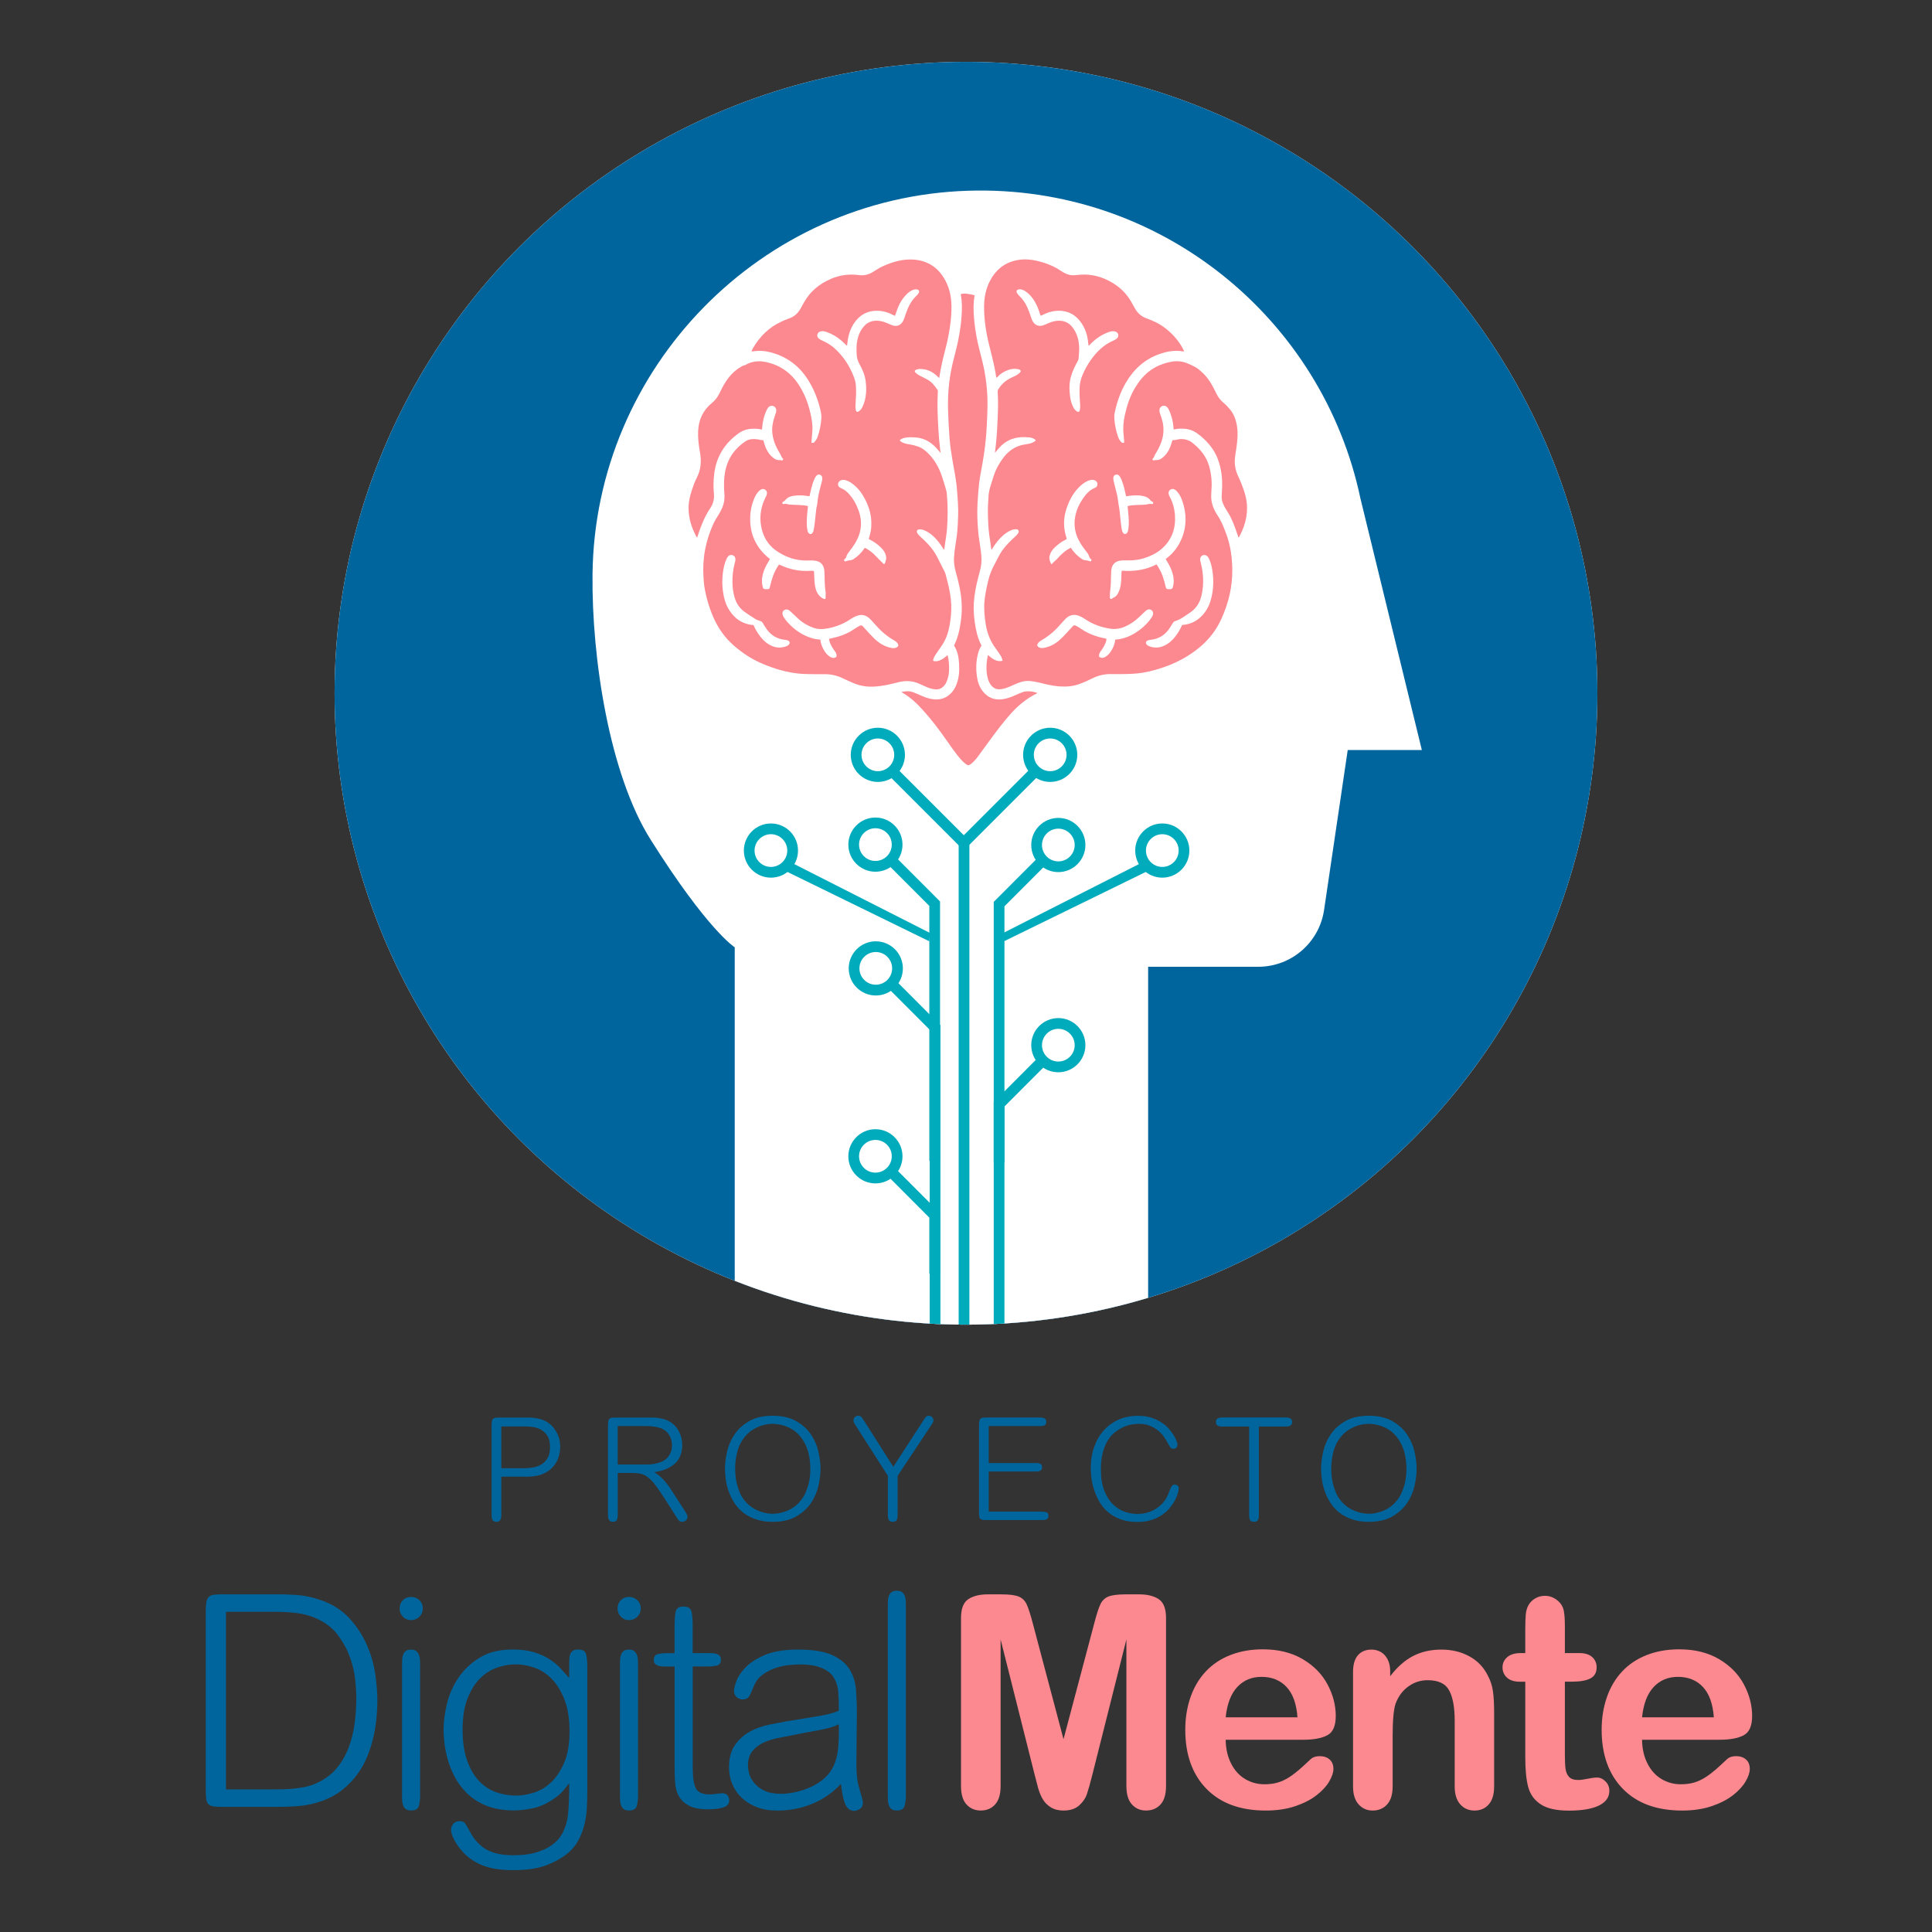 <?xml version="1.0" encoding="utf-8"?>
<!-- Generator: Adobe Illustrator 24.0.1, SVG Export Plug-In . SVG Version: 6.00 Build 0)  -->
<svg version="1.1" xmlns="http://www.w3.org/2000/svg" xmlns:xlink="http://www.w3.org/1999/xlink" x="0px" y="0px"
	 viewBox="0 0 566.93 566.93" style="enable-background:new 0 0 566.93 566.93;" xml:space="preserve">
<rect x="0" y="0" width="566.93" height="566.93" fill="#333333" stroke="none"/>
<style type="text/css">
	.st0{display:none;}
	.st1{display:inline;fill:#FFFFFF;}
	.st2{clip-path:url(#SVGID_2_);fill:#35A8E0;}
	.st3{clip-path:url(#SVGID_2_);fill:#FFFFFF;}
	.st4{clip-path:url(#SVGID_2_);}
	.st5{fill:#F1B2DF;}
	.st6{fill:#4528AF;}
	.st7{fill:url(#SVGID_3_);}
	.st8{fill:#009FE3;}
	.st9{fill:#FFFFFF;}
	.st10{fill:url(#SVGID_4_);}
	.st11{fill:url(#SVGID_5_);}
	.st12{clip-path:url(#SVGID_7_);fill:#00659D;}
	.st13{clip-path:url(#SVGID_7_);fill:#FFFFFF;}
	.st14{clip-path:url(#SVGID_7_);}
	.st15{fill:#FC8890;}
	.st16{fill:#00ABBC;}
	.st17{fill:#00659D;}
	.st18{fill:#E76F3D;}
	.st19{opacity:0.3;clip-path:url(#SVGID_9_);}
	.st20{fill:#9BCFE0;}
	.st21{fill:#FEAB6B;}
	.st22{fill:#333333;}
	.st23{fill:none;stroke:#E76F3D;stroke-width:5;stroke-linecap:round;stroke-linejoin:round;stroke-miterlimit:10;}
	.st24{clip-path:url(#SVGID_11_);fill:#00659D;}
	.st25{clip-path:url(#SVGID_11_);fill:#FFFFFF;}
	.st26{clip-path:url(#SVGID_11_);}
	.st27{fill:#E2C58A;}
	.st28{clip-path:url(#SVGID_13_);fill:#00659D;}
	.st29{clip-path:url(#SVGID_13_);fill:#FFFFFF;}
	.st30{clip-path:url(#SVGID_13_);}
	.st31{clip-path:url(#SVGID_15_);fill:#00659D;}
	.st32{clip-path:url(#SVGID_15_);fill:#FFFFFF;}
	.st33{clip-path:url(#SVGID_15_);}
	.st34{clip-path:url(#SVGID_17_);fill:#00659D;}
	.st35{clip-path:url(#SVGID_17_);fill:#FFFFFF;}
	.st36{clip-path:url(#SVGID_17_);}
</style>
<g id="Capa_2" class="st0">
	
		<rect x="-205.57" y="-150.6" transform="matrix(6.123234e-17 -1 1 6.123234e-17 -144.976 345.829)" class="st1" width="612" height="792"/>
</g>
<g id="Capa_1">
	<g>
		<g>
			<defs>
				<circle id="SVGID_16_" cx="283.46" cy="203.43" r="185.28"/>
			</defs>
			<use xlink:href="#SVGID_16_"  style="overflow:visible;fill:#FFFFFF;"/>
			<clipPath id="SVGID_2_">
				<use xlink:href="#SVGID_16_"  style="overflow:visible;"/>
			</clipPath>
			<circle style="clip-path:url(#SVGID_2_);fill:#00659D;" cx="283.46" cy="203.43" r="185.28"/>
			<path class="st3" d="M399.21,146.28c-11.08-52.76-58.67-92.09-115.12-90.31c-60.68,1.9-109.56,51.87-110.22,112.57
				c-0.27,24.5,4.93,58.6,17.04,77.83c16.79,26.67,24.69,31.61,24.69,31.61v142.72c0,4.26,10.38,7.71,49.85,7.71
				c39.46,0,71.46-3.45,71.46-7.71V283.69h32.32c9.68,0,17.9-7.09,19.31-16.67l6.94-46.93h21.75L399.21,146.28z"/>
			<g class="st4">
				<path class="st15" d="M358.49,145.76c-0.02,0.74,0.15,1.44,0.44,2.11c0.3,0.71,0.67,1.37,1.09,2.01c0.4,0.61,0.77,1.23,1.1,1.88
					c0.86,1.74,1.49,3.58,2.12,5.41c0.06,0.18,0.12,0.36,0.18,0.53c0.21-0.05,0.23-0.2,0.29-0.32c0.26-0.52,0.54-1.05,0.77-1.59
					c1.59-3.66,1.95-7.39,0.73-11.24c-0.52-1.65-1.14-3.25-1.88-4.81c-0.81-1.7-1.14-3.48-0.94-5.37c0.11-1.05,0.3-2.09,0.45-3.14
					c0.27-1.97,0.46-3.93,0.18-5.92c-0.26-1.83-0.8-3.55-1.97-5.03c-0.6-0.75-1.26-1.45-2-2.07c-0.85-0.72-1.54-1.56-2.03-2.56
					c-0.26-0.53-0.52-1.05-0.79-1.57c-0.63-1.22-1.32-2.41-2.2-3.47c-0.64-0.77-1.36-1.46-2.13-2.11c-0.96-0.81-2.11-1.27-3.22-1.77
					c-1.47-0.66-3.06-0.89-4.66-0.63c-3.6,0.59-6.68,2.18-9.05,5.02c-0.71,0.84-1.33,1.74-1.9,2.68c-1.49,2.48-2.37,5.19-2.99,8
					c-0.41,1.87-0.59,3.75-0.37,5.66c0.09,0.81,0.13,1.63,0.19,2.44c-0.65,0.09-0.65,0.08-1-0.31c-0.39-0.43-0.64-0.92-0.83-1.47
					c-0.57-1.66-0.92-3.36-1.06-5.11c-0.05-0.59-0.05-1.19,0.06-1.75c0.66-3.25,1.74-6.34,3.45-9.2c2.32-3.87,5.5-6.7,9.8-8.2
					c1.89-0.66,3.82-1.02,5.83-0.88c0.43,0.03,0.84,0.16,1.29,0.13c0.01-0.08,0.02-0.1,0.01-0.12c-0.03-0.07-0.06-0.15-0.1-0.22
					c-1.26-2.54-3.06-4.63-5.28-6.38c-1.66-1.31-3.55-2.23-5.54-2.93c-1.61-0.57-2.76-1.59-3.55-3.08c-0.36-0.68-0.74-1.34-1.13-2
					c-1.24-2.1-2.89-3.79-4.94-5.1c-3.36-2.16-7-3.09-10.98-2.58c-0.76,0.1-1.52,0.12-2.28-0.09c-0.82-0.23-1.57-0.61-2.27-1.09
					c-2.17-1.47-4.56-2.4-7.11-2.98c-2.1-0.48-4.19-0.59-6.29-0.1c-3.41,0.79-5.84,2.86-7.44,5.91c-1.2,2.3-1.73,4.78-1.76,7.37
					c-0.04,3.89,0.54,7.7,1.47,11.46c0.67,2.72,1.4,5.43,1.88,8.19c0.09,0.49,0.11,1,0.28,1.47c0.06-0.02,0.08-0.02,0.09-0.03
					c0.06-0.05,0.11-0.1,0.17-0.16c0.87-0.97,1.94-1.64,3.16-2.07c0.84-0.3,1.71-0.42,2.6-0.31c0.44,0.06,0.89,0.15,1.14,0.57
					c-0.11,0.41-0.4,0.64-0.7,0.87c-0.54,0.41-1.14,0.7-1.75,0.96c-1.75,0.77-3.17,1.92-4.17,3.58c-0.13,0.21-0.2,0.41-0.19,0.65
					c0.04,0.67,0.07,1.33,0.09,2c0.06,1.82,0,3.65-0.07,5.47c-0.11,2.76-0.26,5.52-0.56,8.27c-0.08,0.71-0.16,1.42-0.26,2.25
					c0.41-0.49,0.74-0.89,1.08-1.29c2.42-2.83,5.54-3.66,9.11-3.23c0.66,0.08,1.3,0.28,1.8,0.81c-0.29,0.4-0.69,0.58-1.11,0.76
					c-0.6,0.25-1.24,0.35-1.88,0.44c-2.64,0.36-4.74,1.65-6.37,3.73c-1.3,1.67-2.31,3.5-2.98,5.5c-0.29,0.87-0.55,1.76-0.83,2.63
					c-0.43,1.31-0.74,2.64-0.73,4.03c0,0.18-0.03,0.35-0.04,0.53c-0.19,2.39-0.11,4.78,0,7.17c0.09,1.96,0.4,3.9,0.7,5.84
					c0.07,0.49,0.08,0.99,0.24,1.47c0.17-0.08,0.21-0.22,0.28-0.34c0.46-0.75,0.96-1.48,1.52-2.16c1.03-1.25,2.2-2.34,3.68-3.06
					c0.44-0.21,0.9-0.38,1.4-0.4c0.39-0.01,0.83-0.08,1.04,0.35c0.21,0.42-0.06,0.75-0.3,1.07c-0.39,0.52-0.9,0.93-1.37,1.37
					c-1.47,1.37-2.82,2.83-3.83,4.59c-0.61,1.07-1.12,2.2-1.71,3.28c-0.76,1.38-1.29,2.84-1.66,4.38c-0.47,1.98-0.91,3.97-1.1,6.01
					c-0.22,2.32,0.01,4.62,0.38,6.91c0.41,2.54,1.33,4.86,2.86,6.94c0.53,0.72,1.05,1.46,1.53,2.23c0.28,0.45,0.43,0.93,0.54,1.45
					c-1.83,0.44-3.03-0.66-4.24-1.63c-0.06,0.03-0.09,0.04-0.09,0.05c-0.4,1.85-0.54,3.72-0.26,5.61c0.15,1.01,0.44,1.99,1.01,2.86
					c0.77,1.15,1.83,1.66,3.23,1.43c0.84-0.14,1.64-0.39,2.41-0.73c0.79-0.35,1.57-0.71,2.37-1.03c1.16-0.47,2.35-0.75,3.61-0.62
					c0.82,0.08,1.63,0.2,2.43,0.4c2.02,0.5,4.03,1.01,6.11,1.17c2.1,0.16,4.15,0,6.13-0.75c1.21-0.46,2.39-0.98,3.55-1.56
					c1.75-0.88,3.59-1.33,5.55-1.3c1.43,0.03,2.86,0.01,4.29-0.01c2.22-0.03,4.43-0.19,6.6-0.69c5.66-1.3,10.85-3.53,15.33-7.34
					c2.67-2.27,4.73-4.98,6.16-8.13c2.08-4.56,3.25-9.34,3.21-14.4c-0.03-3.62-0.51-7.14-1.77-10.55c-0.74-2.01-1.52-3.99-2.76-5.76
					c-0.26-0.37-0.45-0.78-0.65-1.18c-0.78-1.52-1.1-3.12-0.99-4.83c0.1-1.52,0.2-3.05,0.04-4.58c-0.17-1.65-0.47-3.26-1.1-4.79
					c-0.97-2.35-2.62-4.16-4.6-5.7c-0.87-0.67-1.85-0.96-2.95-1.01c-0.96-0.04-1.84,0.35-2.75,0.34c-0.12,0.12-0.12,0.24-0.15,0.35
					c-0.22,0.84-0.51,1.65-0.89,2.42c-0.49,0.98-1.15,1.82-2.04,2.47c-0.4,0.29-0.82,0.54-1.33,0.58c-0.33,0.03-0.66-0.02-0.99,0.09
					c-0.18,0.06-0.36-0.01-0.45-0.19c-0.08-0.17,0-0.31,0.11-0.42c0.12-0.12,0.27-0.22,0.32-0.41c0.12-0.44,0.37-0.82,0.61-1.2
					c0.43-0.72,0.82-1.47,1.16-2.24c0.78-1.79,1.14-3.66,0.93-5.62c-0.11-1.04-0.4-2.04-0.74-3.02c-0.16-0.46-0.34-0.92-0.39-1.41
					c-0.06-0.63,0.27-1.2,0.82-1.42c0.53-0.21,1.13-0.05,1.54,0.42c0.18,0.21,0.3,0.46,0.42,0.7c0.81,1.68,1.23,3.46,1.36,5.32
					c0.01,0.14-0.05,0.32,0.15,0.44c0.85-0.26,1.75-0.26,2.66-0.24c1.47,0.03,2.81,0.47,4.03,1.3c0.75,0.51,1.44,1.09,2.09,1.71
					c1.72,1.64,3.13,3.5,4,5.74c1.13,2.92,1.47,5.96,1.3,9.07C358.54,144.35,358.51,145.06,358.49,145.76z M303.05,94.3
					c-0.24-0.41-0.39-0.85-0.53-1.3c-0.3-0.95-0.65-1.89-1.06-2.8c-0.55-1.23-1.27-2.34-2.25-3.27c-0.27-0.26-0.52-0.53-0.72-0.85
					c-0.4-0.62-0.14-1.13,0.6-1.18c0.4-0.03,0.78,0.05,1.14,0.21c0.83,0.36,1.49,0.94,2.09,1.59c1.3,1.42,2.11,3.1,2.69,4.91
					c0.1,0.3,0.2,0.59,0.31,0.89c0.02,0.05,0.06,0.1,0.11,0.16c0.48-0.23,0.95-0.47,1.43-0.67c1.76-0.71,3.57-1.01,5.46-0.65
					c1.64,0.31,3,1.09,4.12,2.32c1.6,1.76,2.45,3.85,2.79,6.17c0.08,0.52,0.13,1.04,0.19,1.6c0.31-0.12,0.46-0.36,0.64-0.55
					c1.52-1.52,3.24-2.71,5.28-3.43c0.54-0.19,1.08-0.34,1.67-0.23c0.62,0.11,1.03,0.45,1.13,0.96c0.11,0.57-0.15,0.99-0.6,1.3
					c-0.24,0.16-0.5,0.32-0.76,0.44c-2.85,1.19-4.95,3.26-6.7,5.73c-0.99,1.4-1.79,2.89-2.46,4.47c-0.54,1.28-0.8,2.61-0.83,4
					c-0.04,1.57,0.06,3.13,0.17,4.7c0.04,0.52,0.01,1.02-0.09,1.52c-0.11,0.54-0.44,0.67-0.9,0.36c-0.42-0.29-0.76-0.67-0.99-1.14
					c-0.51-1.03-0.84-2.11-0.98-3.25c-0.27-2.16-0.29-4.3,0.44-6.39c0.46-1.32,1.02-2.59,1.73-3.79c0.24-0.4,0.35-0.82,0.37-1.28
					c0.07-1.17,0.21-2.34,0.1-3.52c-0.18-1.97-0.72-3.8-2-5.37c-0.86-1.05-1.93-1.69-3.3-1.82c-1-0.1-1.96,0.06-2.89,0.38
					c-0.57,0.2-1.12,0.46-1.68,0.69c-0.24,0.1-0.47,0.2-0.71,0.28C304.8,95.87,303.72,95.44,303.05,94.3z M317.02,159.37
					c0.58,0.95,1.26,1.85,1.94,2.73c0.2,0.26,0.41,0.53,0.52,0.85c0.15,0.42,0.26,0.86,0.67,1.14c0.13,0.09,0.18,0.26,0.1,0.42
					c-0.09,0.18-0.27,0.27-0.44,0.19c-0.51-0.25-1.07-0.23-1.6-0.34c-0.33-0.07-0.62-0.24-0.89-0.43c-1.11-0.76-2.06-1.69-2.82-2.8
					c-0.08-0.11-0.15-0.22-0.27-0.4c-0.95,0.46-1.76,1.04-2.5,1.72c-0.45,0.41-0.89,0.83-1.28,1.29c-0.53,0.63-1.22,1.09-1.76,1.72
					c-0.03,0.04-0.1,0.04-0.23,0.08c-0.34-0.77-0.67-1.52-0.47-2.4c0.23-1.01,0.8-1.82,1.53-2.52c0.91-0.87,1.92-1.61,3.04-2.19
					c0.15-0.08,0.34-0.12,0.46-0.31c-0.12-0.42-0.26-0.87-0.37-1.32c-0.6-2.41-0.54-4.82,0.19-7.19c0.76-2.46,1.9-4.72,3.72-6.58
					c0.65-0.66,1.36-1.24,2.18-1.69c0.42-0.23,0.85-0.4,1.31-0.5c0.39-0.08,0.78-0.06,1.16,0.08c0.5,0.2,0.81,0.56,0.83,1.11
					c0.02,0.52-0.23,0.93-0.71,1.12c-1.54,0.59-2.58,1.74-3.48,3.05c-1.1,1.59-1.92,3.33-2.31,5.23
					C314.97,154.26,315.52,156.91,317.02,159.37z M328.49,187.55c-0.4,0.07-0.81,0.1-1.24,0.14c-0.11,1.32-0.61,2.48-1.34,3.55
					c-0.43,0.62-0.93,1.17-1.59,1.54c-0.59,0.33-1.18,0.39-1.77-0.04c-0.16-0.57,0.04-1.07,0.37-1.53c0.43-0.61,0.86-1.22,1.19-1.89
					c0.19-0.39,0.37-0.78,0.48-1.2c0.06-0.21,0.11-0.42,0.06-0.65c-0.21-0.16-0.48-0.15-0.72-0.2c-2.42-0.51-4.7-1.36-6.75-2.78
					c-0.43-0.3-0.88-0.59-1.36-0.82c-0.59-0.27-0.68-0.27-1.12,0.2c-0.68,0.73-1.34,1.48-2.02,2.21c-0.67,0.72-1.36,1.41-2.12,2.04
					c-1.25,1.04-2.68,1.69-4.26,2c-0.52,0.1-1.02,0.06-1.48-0.2c-0.47-0.27-0.56-0.63-0.28-1.08c0.23-0.37,0.56-0.65,0.94-0.87
					c1.94-1.1,3.66-2.48,5.15-4.15c0.64-0.72,1.29-1.43,1.94-2.13c0.55-0.58,1.19-1.02,1.99-1.19c0.7-0.15,1.36-0.05,2.02,0.2
					c0.61,0.23,1.18,0.53,1.72,0.9c2.2,1.52,4.64,2.42,7.27,2.85c1.51,0.25,2.95,0.09,4.37-0.5c1.61-0.68,3.03-1.63,4.29-2.84
					c0.61-0.58,1.22-1.16,1.83-1.74c0.2-0.19,0.42-0.37,0.68-0.46c0.43-0.16,0.85-0.14,1.22,0.17c0.38,0.32,0.49,0.74,0.38,1.22
					c-0.08,0.37-0.27,0.69-0.48,1c-0.88,1.29-1.96,2.4-3.19,3.35C332.83,186.1,330.81,187.14,328.49,187.55z M352.64,174.45
					c0.65-3.11,0.52-6.19-0.28-9.25c-0.09-0.34-0.19-0.68-0.19-1.04c0.01-0.57,0.29-1.02,0.76-1.22c0.49-0.2,1.05-0.05,1.44,0.38
					c0.21,0.24,0.35,0.52,0.48,0.81c0.47,1.05,0.73,2.15,0.91,3.27c0.47,2.99,0.33,5.94-0.52,8.84c-0.47,1.62-1.27,3.07-2.42,4.32
					c-1.62,1.75-3.52,2.67-5.94,2.84c-0.52,1.21-1.18,2.32-1.97,3.35c-0.91,1.19-2,2.15-3.37,2.76c-1.37,0.62-2.76,0.67-4.17,0.17
					c-0.34-0.12-0.65-0.28-0.89-0.55c-0.36-0.43-0.26-0.91,0.24-1.16c0.29-0.14,0.6-0.19,0.91-0.22c2.42-0.25,4.28-1.42,5.6-3.45
					c0.33-0.51,0.65-1.03,0.97-1.54c0.13-0.21,0.26-0.38,0.51-0.45c0.94-0.29,1.81-0.73,2.63-1.29c0.73-0.5,1.47-0.97,2.19-1.49
					C351.25,178.27,352.21,176.52,352.64,174.45z M341.07,160.89c2.51-2.27,3.72-5.14,3.75-8.51c0.02-1.88-0.31-3.71-1.01-5.46
					c-0.14-0.36-0.34-0.7-0.52-1.05c-0.15-0.3-0.3-0.6-0.36-0.93c-0.09-0.51,0.06-0.94,0.49-1.24c0.41-0.29,0.84-0.29,1.28-0.05
					c0.37,0.2,0.65,0.5,0.91,0.82c0.6,0.74,1.01,1.58,1.32,2.48c1.29,3.72,1.34,7.42-0.17,11.09c-0.93,2.27-2.38,4.18-4.32,5.71
					c-0.12,0.1-0.27,0.17-0.36,0.35c0.09,0.16,0.2,0.34,0.31,0.52c0.71,1.15,1.33,2.35,1.71,3.66c0.37,1.29,0.44,2.59,0.09,3.89
					c-0.16,0.62-0.25,0.68-0.89,0.72c-0.1,0.01-0.2,0.01-0.29,0.01c-0.63,0.01-0.81-0.1-0.95-0.71c-0.25-1.09-0.54-2.16-0.92-3.22
					c-0.42-1.17-1.02-2.24-1.75-3.36c-3.23,1.65-6.64,2.14-10.18,1.84c-0.15,0.42-0.11,0.76-0.13,1.08c-0.06,1-0.04,2-0.19,2.99
					c-0.13,0.88-0.38,1.72-0.78,2.51c-0.3,0.6-0.72,1.07-1.35,1.34c-0.17,0.07-0.3,0.18-0.44,0.29c-0.14,0.11-0.31,0.17-0.49,0.05
					c-0.15-0.11-0.14-0.26-0.14-0.42c-0.07-1.39,0.24-2.76,0.27-4.15c0.02-1.04,0.06-2.08,0.09-3.12c0.01-0.35,0.04-0.7,0.1-1.05
					c0.24-1.34,1.09-2.2,2.44-2.44c0.46-0.08,0.93-0.1,1.41-0.09c1.77,0.03,3.53,0.01,5.25-0.51
					C337.38,163.31,339.4,162.41,341.07,160.89z M338.39,147.71c-0.09,0.22-0.3,0.24-0.5,0.18c-0.36-0.11-0.69-0.03-1.03,0.06
					c-0.86,0.23-1.75,0.15-2.63,0.21c-1,0.07-2,0.05-2.98,0.26c-0.11,0.02-0.24,0.02-0.33,0.13c-0.06,0.21,0.01,0.42,0.03,0.63
					c0.17,1.64,0.34,3.27,0.27,4.92c-0.02,0.55-0.1,1.09-0.21,1.63c-0.06,0.3-0.19,0.56-0.4,0.77c-0.29,0.29-0.64,0.29-0.93,0
					c-0.25-0.24-0.37-0.55-0.44-0.88c-0.26-1.15-0.34-2.32-0.47-3.49c-0.13-1.21-0.22-2.42-0.45-3.61c-0.23-1.19-0.27-2.4-0.59-3.58
					c-0.32-1.17-0.59-2.35-0.88-3.53c-0.08-0.34-0.16-0.69-0.17-1.04c-0.01-0.53,0.25-0.93,0.66-1.07c0.45-0.16,0.88,0,1.22,0.47
					c0.3,0.42,0.5,0.88,0.68,1.36c0.46,1.25,0.79,2.54,1.06,3.85c0.04,0.21,0.09,0.41,0.14,0.61c0.23,0.07,0.41-0.02,0.6-0.05
					c1.52-0.22,3.04-0.3,4.55,0.05c0.78,0.18,1.48,0.5,1.96,1.19c0.15,0.22,0.4,0.31,0.61,0.44
					C338.34,147.34,338.48,147.48,338.39,147.71z"/>
				<path class="st15" d="M210.54,151.56c-0.37,0.56-0.71,1.13-1,1.73c-2.42,5.1-3.49,10.46-3.1,16.1c0.06,0.88,0.09,1.76,0.23,2.63
					c0.49,3.07,1.35,6.04,2.57,8.9c1.2,2.82,2.86,5.36,5.04,7.53c1.24,1.23,2.62,2.31,4.04,3.32c2.82,2.01,5.97,3.35,9.24,4.42
					c2.83,0.92,5.72,1.49,8.7,1.59c1.92,0.07,3.84,0.06,5.76,0.05c1.92-0.01,3.72,0.43,5.44,1.28c1,0.49,2.03,0.94,3.05,1.37
					c1.07,0.45,2.18,0.75,3.34,0.9c2.01,0.27,3.99,0.04,5.96-0.31c1.37-0.24,2.71-0.63,4.06-0.94c2.03-0.46,4.01-0.37,5.91,0.53
					c0.64,0.3,1.29,0.57,1.93,0.86c0.79,0.35,1.61,0.61,2.47,0.74c1.32,0.2,2.34-0.28,3.11-1.35c0.35-0.48,0.57-1.03,0.75-1.59
					c0.52-1.58,0.53-3.2,0.4-4.83c-0.06-0.73-0.18-1.46-0.35-2.17c-0.21-0.03-0.27,0.12-0.37,0.2c-0.44,0.36-0.87,0.73-1.38,1
					c-0.81,0.43-1.65,0.72-2.56,0.37c0.12-0.85,0.58-1.53,1.04-2.21c0.52-0.76,1.05-1.51,1.57-2.28c0.71-1.06,1.27-2.21,1.66-3.43
					c0.43-1.35,0.67-2.74,0.86-4.14c0.27-1.99,0.32-3.98,0.11-5.98c-0.24-2.19-0.74-4.32-1.31-6.44c-0.15-0.55-0.25-1.11-0.51-1.62
					c-0.71-1.42-1.41-2.84-2.14-4.25c-0.74-1.44-1.66-2.75-2.78-3.92c-0.68-0.71-1.38-1.39-2.11-2.05c-0.38-0.34-0.75-0.7-0.99-1.15
					c-0.32-0.58-0.08-1.02,0.57-1.07c0.58-0.05,1.13,0.09,1.65,0.33c0.85,0.39,1.61,0.9,2.3,1.51c1.22,1.1,2.21,2.38,3.06,3.78
					c0.07,0.12,0.09,0.31,0.31,0.32c0.06-0.45,0.13-0.89,0.19-1.34c0.22-1.59,0.51-3.17,0.63-4.78c0.25-3.25,0.26-6.5-0.01-9.75
					c-0.04-0.53-0.08-1.05-0.23-1.57c-0.4-1.43-0.82-2.86-1.31-4.27c-0.81-2.34-1.99-4.48-3.71-6.28c-0.94-0.99-1.98-1.84-3.3-2.29
					c-0.76-0.26-1.54-0.46-2.33-0.6c-0.64-0.11-1.28-0.19-1.88-0.44c-0.42-0.17-0.82-0.36-1.1-0.75c0.34-0.39,0.77-0.56,1.22-0.69
					c1.1-0.31,2.22-0.23,3.33-0.17c0.92,0.05,1.82,0.24,2.69,0.59c1.69,0.68,2.98,1.85,4.13,3.22c0.18,0.22,0.36,0.45,0.57,0.71
					c0.09-0.3-0.02-0.52-0.05-0.75c-0.48-3.9-0.68-7.81-0.79-11.73c-0.05-1.78-0.02-3.57,0.08-5.35c0.01-0.21,0.05-0.42-0.08-0.63
					c-0.82-1.21-1.69-2.36-3.02-3.06c-0.43-0.23-0.87-0.45-1.3-0.68c-0.59-0.31-1.21-0.56-1.74-0.98c-0.29-0.23-0.59-0.46-0.65-0.86
					c0.19-0.26,0.44-0.38,0.74-0.46c0.4-0.11,0.81-0.14,1.22-0.11c1.92,0.11,3.49,0.95,4.83,2.28c0.11,0.11,0.18,0.29,0.4,0.32
					c0.03-0.11,0.05-0.18,0.06-0.26c0.21-1.43,0.5-2.86,0.81-4.27c0.53-2.43,1.25-4.82,1.74-7.26c0.62-3.08,1.03-6.19,0.99-9.34
					c-0.03-2.59-0.55-5.08-1.76-7.37c-2.1-3.97-5.43-6.1-9.94-6.22c-3.04-0.08-5.88,0.8-8.61,2.06c-1.04,0.48-1.96,1.15-2.94,1.72
					c-1.23,0.72-2.53,0.97-3.95,0.79c-2.8-0.37-5.51-0.02-8.12,1.09c-3.38,1.45-6.11,3.65-7.93,6.89c-0.33,0.58-0.66,1.16-0.97,1.75
					c-0.77,1.45-1.89,2.48-3.46,3c-0.84,0.28-1.64,0.65-2.43,1.03c-3.49,1.64-6.08,4.24-8.03,7.52c-0.2,0.34-0.41,0.69-0.51,1.1
					c0.21,0.06,0.39,0.01,0.56-0.02c1.55-0.23,3.09-0.16,4.61,0.21c4.8,1.15,8.55,3.78,11.24,7.93c1.84,2.83,3.05,5.9,3.81,9.18
					c0.17,0.75,0.31,1.51,0.26,2.26c-0.12,1.9-0.48,3.77-1.12,5.57c-0.19,0.53-0.47,0.98-0.83,1.41c-0.28,0.34-0.59,0.39-0.97,0.25
					c0.1-1.18,0.21-2.33,0.28-3.48c0.11-1.76-0.19-3.47-0.58-5.18c-0.69-3.03-1.8-5.87-3.52-8.47c-2.29-3.46-5.45-5.64-9.49-6.51
					c-2.09-0.45-4.13-0.27-6.02,0.82c-0.12,0.07-0.25,0.12-0.38,0.14c-0.26,0.04-0.48,0.16-0.7,0.28c-2.05,1.12-3.6,2.74-4.84,4.7
					c-0.64,1.01-1.19,2.07-1.7,3.15c-0.55,1.15-1.3,2.14-2.29,2.95c-2.6,2.13-3.86,4.91-4.01,8.25c-0.09,2.09,0.18,4.15,0.55,6.2
					c0.47,2.61,0.29,5.1-0.96,7.49c-0.59,1.13-1.01,2.34-1.41,3.55c-0.57,1.72-0.99,3.47-0.98,5.29c0,3.06,0.9,5.86,2.35,8.52
					c0.03,0.05,0.06,0.1,0.15,0.09c0.1-0.04,0.09-0.15,0.11-0.24c0.97-2.91,2.02-5.76,3.76-8.33c0.87-1.28,1.22-2.74,1.06-4.31
					c-0.19-1.86-0.14-3.71,0.07-5.57c0.58-5.17,3.08-9.18,7.3-12.15c1.19-0.83,2.53-1.23,3.98-1.27c0.92-0.02,1.83,0,2.69,0.25
					c0.05-0.07,0.08-0.08,0.08-0.1c0.01-0.14,0.03-0.27,0.04-0.41c0.14-1.83,0.55-3.6,1.35-5.26c0.15-0.3,0.3-0.6,0.55-0.83
					c0.39-0.37,0.86-0.48,1.36-0.31c0.48,0.16,0.76,0.53,0.86,1.03c0.07,0.34-0.01,0.67-0.1,0.98c-0.11,0.38-0.25,0.74-0.37,1.11
					c-0.53,1.6-0.85,3.22-0.65,4.91c0.17,1.46,0.59,2.83,1.25,4.14c0.36,0.7,0.73,1.39,1.14,2.06c0.24,0.39,0.3,0.89,0.7,1.2
					c0.09,0.07,0.1,0.21,0.04,0.33c-0.08,0.16-0.22,0.21-0.39,0.2c-0.2-0.01-0.37-0.12-0.57-0.1c-0.78,0.09-1.41-0.26-1.99-0.72
					c-0.85-0.67-1.46-1.52-1.93-2.49c-0.4-0.83-0.66-1.71-0.91-2.65c-0.57,0.07-1.09-0.15-1.63-0.22c-1.31-0.18-2.6-0.14-3.73,0.65
					c-1.82,1.28-3.36,2.83-4.43,4.8c-1.47,2.7-1.8,5.64-1.73,8.66c0.02,0.76,0.1,1.53,0.13,2.29c0.04,1.25-0.15,2.46-0.64,3.62
					C211.54,149.88,211.08,150.74,210.54,151.56z M263.11,189.98c-0.47,0.24-0.97,0.26-1.49,0.16c-1.97-0.38-3.62-1.35-5.04-2.73
					c-1.04-1.01-2.01-2.09-2.98-3.17c-0.78-0.86-0.7-0.97-1.91-0.29c-0.6,0.34-1.16,0.74-1.74,1.1c-1.94,1.22-4.09,1.87-6.31,2.33
					c-0.09,0.02-0.19,0.04-0.31,0.07c-0.04,0.44,0.08,0.79,0.21,1.14c0.35,0.91,0.87,1.71,1.43,2.49c0.5,0.7,0.55,0.9,0.48,1.65
					c-0.55,0.45-1.15,0.4-1.74,0.08c-0.69-0.37-1.2-0.94-1.64-1.57c-0.73-1.07-1.22-2.23-1.34-3.55c-0.66-0.08-1.31-0.11-1.94-0.27
					c-2.56-0.67-4.77-1.97-6.68-3.78c-0.68-0.65-1.32-1.34-1.86-2.12c-0.26-0.37-0.51-0.75-0.61-1.2c-0.11-0.51,0.02-0.94,0.43-1.26
					c0.4-0.3,0.84-0.29,1.28-0.08c0.37,0.19,0.66,0.49,0.96,0.77c0.7,0.66,1.39,1.33,2.1,1.97c1.22,1.1,2.64,1.88,4.18,2.46
					c1.43,0.54,2.88,0.48,4.35,0.2c2.44-0.46,4.7-1.36,6.75-2.76c0.6-0.41,1.24-0.75,1.94-0.97c1.24-0.4,2.36-0.17,3.35,0.67
					c0.27,0.23,0.51,0.48,0.75,0.74c0.53,0.58,1.06,1.16,1.58,1.74c1.5,1.69,3.23,3.08,5.19,4.19c0.36,0.21,0.68,0.47,0.91,0.82
					C263.75,189.31,263.65,189.7,263.11,189.98z M255.47,158.46c1.12,0.59,2.13,1.33,3.03,2.21c0.7,0.68,1.25,1.45,1.47,2.43
					c0.11,0.47,0.12,0.94-0.05,1.39c-0.13,0.34-0.16,0.73-0.39,1.01c-0.13,0.04-0.22,0-0.29-0.07c-0.9-0.84-1.74-1.74-2.6-2.62
					c-0.68-0.69-1.45-1.26-2.28-1.75c-0.18-0.11-0.36-0.24-0.58-0.27c-0.18,0.08-0.23,0.26-0.33,0.4c-0.77,1.1-1.72,2.03-2.84,2.78
					c-0.41,0.28-0.86,0.46-1.37,0.48c-0.32,0.01-0.62,0.08-0.91,0.22c-0.2,0.1-0.43,0.12-0.58-0.1c-0.16-0.23-0.03-0.43,0.16-0.55
					c0.28-0.2,0.4-0.47,0.48-0.78c0.11-0.4,0.33-0.75,0.59-1.08c0.63-0.82,1.26-1.66,1.81-2.53c1.97-3.11,2.41-6.4,1.14-9.88
					c-0.67-1.82-1.59-3.49-2.92-4.92c-0.63-0.68-1.35-1.25-2.23-1.59c-0.62-0.24-0.92-0.71-0.86-1.26c0.05-0.55,0.44-0.95,1.06-1.11
					c0.48-0.12,0.93-0.04,1.38,0.11c0.81,0.27,1.52,0.73,2.17,1.27c1.13,0.93,2.06,2.04,2.79,3.31c1.16,2,2.02,4.11,2.28,6.43
					c0.2,1.81,0.09,3.6-0.44,5.35c-0.08,0.26-0.16,0.52-0.24,0.8C255.1,158.32,255.3,158.37,255.47,158.46z M240.42,99.46
					c-0.45-0.32-0.71-0.75-0.57-1.31c0.14-0.56,0.54-0.83,1.09-0.93c0.58-0.11,1.13,0.03,1.67,0.22c1.63,0.57,3.08,1.45,4.38,2.58
					c0.37,0.32,0.71,0.67,1.07,1.01c0.14,0.13,0.26,0.29,0.5,0.41c0.07-0.55,0.12-1.07,0.2-1.58c0.3-2.03,0.99-3.9,2.24-5.55
					c1.63-2.13,3.79-3.17,6.46-3.12c1.61,0.03,3.13,0.46,4.56,1.21c0.17,0.09,0.35,0.18,0.59,0.3c0.31-0.85,0.58-1.65,0.88-2.43
					c0.58-1.5,1.44-2.82,2.58-3.96c0.5-0.5,1.07-0.92,1.73-1.2c0.39-0.17,0.79-0.23,1.21-0.19c0.64,0.07,0.88,0.54,0.55,1.09
					c-0.14,0.23-0.3,0.47-0.5,0.65c-1.71,1.53-2.63,3.53-3.35,5.65c-0.13,0.37-0.23,0.75-0.37,1.12c-0.17,0.46-0.36,0.91-0.68,1.29
					c-0.67,0.81-1.52,1.07-2.53,0.82c-0.63-0.16-1.2-0.47-1.8-0.72c-1.24-0.53-2.52-0.84-3.89-0.66c-1.14,0.15-2.08,0.66-2.84,1.51
					c-1.05,1.16-1.68,2.53-2.01,4.06c-0.31,1.41-0.28,2.84-0.21,4.27c0.05,1.04,0.34,1.97,0.85,2.88c0.82,1.47,1.51,3.03,1.75,4.71
					c0.39,2.7,0.26,5.36-0.92,7.88c-0.23,0.49-0.57,0.89-1.01,1.2c-0.48,0.34-0.82,0.21-0.93-0.37c-0.1-0.5-0.12-1.01-0.08-1.52
					c0.12-1.86,0.26-3.72,0.11-5.58c-0.06-0.81-0.22-1.59-0.5-2.35c-1.25-3.39-3.17-6.33-5.87-8.74c-0.96-0.85-2.05-1.5-3.22-2.04
					C241.17,99.89,240.78,99.71,240.42,99.46z M229.81,147.24c0.38-0.18,0.64-0.5,0.92-0.8c0.58-0.62,1.37-0.83,2.16-0.95
					c1.37-0.21,2.73-0.17,4.1,0.06c0.17,0.03,0.34,0.1,0.55,0.05c0.16-0.71,0.32-1.43,0.5-2.15c0.26-1.03,0.55-2.04,1-3
					c0.13-0.28,0.28-0.56,0.48-0.8c0.3-0.36,0.72-0.49,1.1-0.35c0.41,0.15,0.62,0.47,0.67,0.89c0.05,0.4-0.05,0.78-0.14,1.16
					c-0.35,1.45-0.78,2.87-1.04,4.34c-0.11,0.63-0.22,1.26-0.26,1.91c-0.04,0.61-0.27,1.21-0.33,1.84
					c-0.13,1.29-0.29,2.57-0.42,3.85c-0.08,0.8-0.2,1.59-0.37,2.38c-0.06,0.27-0.16,0.52-0.34,0.74c-0.36,0.43-0.78,0.42-1.13-0.02
					c-0.17-0.22-0.26-0.47-0.32-0.75c-0.26-1.28-0.23-2.57-0.15-3.86c0.07-1.07,0.17-2.14,0.31-3.26c-0.81-0.22-1.55-0.27-2.29-0.31
					c-0.98-0.05-1.96-0.08-2.93-0.13c-0.23-0.01-0.47-0.04-0.69-0.11c-0.38-0.12-0.75-0.2-1.15-0.07c-0.18,0.06-0.37,0.01-0.45-0.17
					C229.5,147.5,229.62,147.33,229.81,147.24z M221.22,146.5c0.33-0.85,0.77-1.63,1.39-2.3c0.21-0.23,0.45-0.44,0.73-0.58
					c0.42-0.2,0.84-0.18,1.23,0.1c0.4,0.29,0.55,0.7,0.48,1.19c-0.06,0.39-0.25,0.74-0.43,1.09c-1.57,3.15-1.92,6.44-0.94,9.82
					c0.75,2.6,2.31,4.66,4.6,6.12c2.58,1.65,5.39,2.58,8.49,2.54c0.78-0.01,1.57-0.07,2.35,0.04c1.61,0.22,2.48,1.07,2.75,2.67
					c0.08,0.49,0.07,0.98,0.08,1.47c0.05,1.68,0.04,3.37,0.32,5.04c0.1,0.58-0.07,1.17,0.01,1.75c0.04,0.32-0.26,0.42-0.59,0.27
					c-1.49-0.7-2.14-1.98-2.47-3.5c-0.26-1.18-0.24-2.38-0.31-3.57c-0.02-0.35,0-0.7-0.08-1.05c-0.35-0.16-0.71-0.11-1.05-0.09
					c-3.06,0.18-5.97-0.37-8.74-1.67c-0.11-0.05-0.21-0.1-0.32-0.14c-0.03-0.01-0.08-0.01-0.15-0.02c-0.68,1.01-1.28,2.09-1.7,3.25
					c-0.36,1.02-0.66,2.05-0.89,3.1c-0.18,0.82-0.3,0.89-1.12,0.86c-0.04,0-0.08,0-0.12,0c-0.69-0.04-0.78-0.09-0.95-0.79
					c-0.22-0.86-0.27-1.74-0.14-2.63c0.21-1.44,0.75-2.75,1.46-4.01c0.26-0.46,0.54-0.91,0.8-1.35c-0.06-0.2-0.24-0.27-0.37-0.38
					c-3.86-3.2-5.63-7.32-5.39-12.32C220.22,149.72,220.61,148.09,221.22,146.5z M212.52,165.95c0.17-0.71,0.41-1.39,0.72-2.05
					c0.13-0.27,0.28-0.52,0.5-0.72c0.39-0.34,0.83-0.43,1.31-0.24c0.46,0.18,0.69,0.56,0.75,1.04c0.05,0.4-0.06,0.78-0.17,1.16
					c-0.51,1.86-0.73,3.77-0.7,5.7c0.02,1.51,0.2,3.01,0.63,4.47c0.52,1.79,1.52,3.26,3.06,4.33c0.95,0.66,1.92,1.29,2.89,1.91
					c0.51,0.33,1.09,0.53,1.67,0.72c0.28,0.09,0.47,0.24,0.62,0.5c0.37,0.64,0.77,1.27,1.2,1.88c1.29,1.82,3.05,2.83,5.25,3.09
					c0.33,0.04,0.66,0.08,0.97,0.21c0.57,0.25,0.67,0.77,0.24,1.23c-0.22,0.24-0.5,0.38-0.8,0.49c-1.41,0.51-2.8,0.47-4.17-0.13
					c-1.36-0.6-2.45-1.53-3.35-2.7c-0.76-0.98-1.41-2.02-1.91-3.16c-0.04-0.09-0.09-0.17-0.14-0.27c-0.49-0.02-0.98-0.08-1.45-0.2
					c-2.81-0.66-4.72-2.43-6.07-4.9c-0.76-1.39-1.14-2.91-1.38-4.47C211.8,171.18,211.9,168.55,212.52,165.95z"/>
				<path class="st15" d="M264.76,203.24c2.42,1.37,4.39,3.27,6.23,5.32c2.56,2.85,4.85,5.91,7.03,9.05c1,1.43,2,2.86,3.08,4.23
					c0.49,0.62,1.01,1.2,1.58,1.74c0.21,0.2,0.43,0.4,0.67,0.58c0.67,0.52,0.96,0.52,1.61-0.01c0.76-0.62,1.42-1.35,2-2.14
					c1.18-1.61,2.35-3.24,3.54-4.85c1.99-2.7,3.99-5.39,6.24-7.88c2.11-2.33,4.51-4.3,7.33-5.71c0.12-0.06,0.26-0.1,0.33-0.22
					c-1.33-0.51-3.24-0.67-4.27-0.26c-0.78,0.31-1.57,0.61-2.33,0.97c-1.2,0.55-2.43,0.98-3.75,1.14c-2.28,0.28-4.13-0.48-5.57-2.23
					c-1.08-1.31-1.6-2.88-1.82-4.53c-0.32-2.33-0.24-4.65,0.41-6.93c0.21-0.72,0.5-1.4,0.93-2.04c-0.03-0.07-0.05-0.15-0.08-0.21
					c-1.05-2.07-1.55-4.3-1.87-6.58c-0.26-1.87-0.41-3.74-0.3-5.63c0.15-2.56,0.64-5.05,1.28-7.52c0.25-0.99,0.54-1.97,0.75-2.96
					c0.31-1.47,0.27-2.96,0.09-4.45c-0.24-2.06-0.65-4.1-0.83-6.18c-0.22-2.58-0.34-5.16-0.22-7.75c0.1-2.12,0.25-4.23,0.49-6.33
					c0.21-1.79,0.56-3.56,0.89-5.33c0.72-3.92,1.19-7.86,1.37-11.85c0.08-1.65,0.15-3.29,0.19-4.94c0.11-4.71-0.41-9.35-1.55-13.92
					c-0.58-2.34-1.23-4.66-1.66-7.03c-0.55-3-0.91-6.01-0.86-9.06c0.02-1.05,0.13-2.07,0.29-3.08c-1.25-0.35-2.91-0.67-4.06-0.34
					c0.21,1.16,0.33,2.34,0.34,3.54c0.02,3.43-0.42,6.8-1.11,10.15c-0.5,2.46-1.21,4.86-1.76,7.31c-0.96,4.29-1.32,8.63-1.19,13.02
					c0.08,2.74,0.22,5.48,0.43,8.22c0.17,2.19,0.51,4.36,0.86,6.52c0.39,2.38,0.91,4.73,1.18,7.13c0.2,1.75,0.31,3.51,0.42,5.27
					c0.17,2.65,0.05,5.29-0.14,7.93c-0.11,1.62-0.39,3.23-0.63,4.84c-0.17,1.14-0.32,2.29-0.38,3.45c-0.07,1.38,0.13,2.74,0.5,4.07
					c0.56,2.02,1.08,4.05,1.41,6.12c0.44,2.77,0.51,5.54,0.11,8.32c-0.26,1.83-0.58,3.64-1.21,5.38c-0.23,0.63-0.51,1.23-0.8,1.85
					c1.02,1.56,1.35,3.33,1.47,5.14c0.14,2.06,0.05,4.12-0.68,6.09c-0.6,1.63-1.55,2.98-3.09,3.86c-1.39,0.79-2.86,0.86-4.39,0.58
					c-1.09-0.2-2.11-0.59-3.11-1.05c-0.73-0.33-1.47-0.64-2.23-0.92c-1.11-0.42-2.21-0.32-3.33-0.08
					C264.62,203.18,264.7,203.21,264.76,203.24z"/>
			</g>
			<g class="st4">
				<rect x="281.31" y="245.66" class="st16" width="3.15" height="149.97"/>
				
					<rect x="270.78" y="221.91" transform="matrix(0.707 -0.707 0.707 0.707 -87.672 261.939)" class="st16" width="3.15" height="29.78"/>
				<path class="st16" d="M256.88,255.8c-4.38,0-7.94-3.57-7.94-7.95c0-4.38,3.57-7.95,7.94-7.95c4.39,0,7.95,3.57,7.95,7.95
					C264.84,252.23,261.27,255.8,256.88,255.8z M256.88,243.04c-2.64,0-4.8,2.16-4.8,4.8c0,2.65,2.16,4.8,4.8,4.8
					c2.65,0,4.8-2.16,4.8-4.8C261.69,245.2,259.54,243.04,256.88,243.04z"/>
				<path class="st16" d="M257.6,229.45c-4.38,0-7.95-3.57-7.95-7.95c0-4.38,3.57-7.95,7.95-7.95c4.38,0,7.95,3.57,7.95,7.95
					C265.55,225.88,261.98,229.45,257.6,229.45z M257.6,216.7c-2.65,0-4.8,2.15-4.8,4.8c0,2.65,2.16,4.8,4.8,4.8
					c2.65,0,4.8-2.16,4.8-4.8C262.4,218.85,260.24,216.7,257.6,216.7z"/>
				
					<rect x="278.52" y="235.23" transform="matrix(0.707 -0.707 0.707 0.707 -81.507 276.802)" class="st16" width="29.78" height="3.15"/>
				<path class="st16" d="M308.17,229.45c-4.39,0-7.95-3.57-7.95-7.95c0-4.38,3.57-7.95,7.95-7.95c4.38,0,7.95,3.57,7.95,7.95
					C316.12,225.88,312.56,229.45,308.17,229.45z M308.17,216.7c-2.65,0-4.8,2.15-4.8,4.8c0,2.65,2.16,4.8,4.8,4.8
					c2.64,0,4.8-2.16,4.8-4.8C312.98,218.85,310.82,216.7,308.17,216.7z"/>
				<polygon class="st16" points="275.85,340.64 272.7,340.64 272.7,265.83 260.31,253.43 262.54,251.2 275.85,264.53 				"/>
				<path class="st16" d="M256.99,292.12c-4.38,0-7.94-3.57-7.94-7.95c0-4.38,3.57-7.95,7.94-7.95c4.39,0,7.95,3.57,7.95,7.95
					C264.94,288.55,261.38,292.12,256.99,292.12z M256.99,279.36c-2.64,0-4.8,2.16-4.8,4.8c0,2.65,2.16,4.8,4.8,4.8
					c2.65,0,4.8-2.16,4.8-4.8C261.8,281.52,259.64,279.36,256.99,279.36z"/>
				<polygon class="st16" points="275.96,396.74 272.81,396.74 272.81,302.16 260.42,289.75 262.65,287.52 275.96,300.86 				"/>
				<path class="st16" d="M226.22,257.54c-4.38,0-7.94-3.57-7.94-7.95c0-4.38,3.57-7.95,7.94-7.95c4.39,0,7.95,3.57,7.95,7.95
					C234.17,253.98,230.61,257.54,226.22,257.54z M226.22,244.79c-2.64,0-4.8,2.16-4.8,4.8c0,2.65,2.16,4.8,4.8,4.8
					c2.65,0,4.8-2.16,4.8-4.8C231.02,246.95,228.87,244.79,226.22,244.79z"/>
				<polygon class="st16" points="272.7,276.22 229.65,255.17 231.87,252.95 272.87,273.76 				"/>
				<path class="st16" d="M333.12,249.59c0-4.38,3.57-7.95,7.95-7.95c4.38,0,7.94,3.57,7.94,7.95c0,4.39-3.57,7.95-7.94,7.95
					C336.69,257.54,333.12,253.98,333.12,249.59z M336.27,249.59c0,2.65,2.15,4.8,4.8,4.8c2.64,0,4.8-2.16,4.8-4.8
					c0-2.64-2.16-4.8-4.8-4.8C338.42,244.79,336.27,246.95,336.27,249.59z"/>
				<polygon class="st16" points="294.59,276.22 337.64,255.17 335.42,252.95 294.42,273.76 				"/>
				<path class="st16" d="M302.61,306.7c0-4.38,3.57-7.95,7.95-7.95c4.38,0,7.94,3.57,7.94,7.95c0,4.39-3.57,7.95-7.94,7.95
					C306.18,314.66,302.61,311.09,302.61,306.7z M305.76,306.7c0,2.65,2.15,4.8,4.8,4.8c2.64,0,4.8-2.16,4.8-4.8
					c0-2.64-2.16-4.8-4.8-4.8C307.91,301.9,305.76,304.06,305.76,306.7z"/>
				<polygon class="st16" points="291.6,341.16 294.75,341.16 294.75,324.69 307.14,312.29 304.91,310.06 291.6,323.39 				"/>
				<path class="st16" d="M256.88,347.26c-4.38,0-7.94-3.57-7.94-7.95c0-4.38,3.57-7.95,7.94-7.95c4.39,0,7.95,3.57,7.95,7.95
					C264.84,343.69,261.27,347.26,256.88,347.26z M256.88,334.5c-2.64,0-4.8,2.16-4.8,4.8c0,2.65,2.16,4.8,4.8,4.8
					c2.65,0,4.8-2.16,4.8-4.8C261.69,336.66,259.54,334.5,256.88,334.5z"/>
				<polygon class="st16" points="275.85,373.77 272.7,373.77 272.7,357.3 260.31,344.89 262.54,342.66 275.85,355.99 				"/>
				<path class="st16" d="M302.61,247.96c0-4.38,3.57-7.95,7.95-7.95c4.38,0,7.94,3.57,7.94,7.95c0,4.39-3.57,7.95-7.94,7.95
					C306.18,255.91,302.61,252.35,302.61,247.96z M305.76,247.96c0,2.65,2.15,4.8,4.8,4.8c2.64,0,4.8-2.16,4.8-4.8
					c0-2.64-2.16-4.8-4.8-4.8C307.91,243.16,305.76,245.32,305.76,247.96z"/>
				<polygon class="st16" points="291.6,394.33 294.75,394.33 294.75,265.95 307.14,253.54 304.91,251.32 291.6,264.65 				"/>
			</g>
		</g>
		<g>
			<g>
				<path class="st17" d="M81.47,467.83c1.8,0,3.73,0.07,5.79,0.22c2.06,0.15,4.31,0.62,6.75,1.44c3.54,1.22,6.4,3.04,8.58,5.45
					c2.18,2.41,3.88,5.03,5.1,7.84c1.22,2.82,2.03,5.68,2.44,8.58c0.41,2.91,0.61,5.46,0.61,7.67c0,1.34-0.07,2.89-0.22,4.66
					c-0.15,1.77-0.42,3.62-0.83,5.53c-0.41,1.92-0.99,3.85-1.74,5.79c-0.76,1.95-1.76,3.79-3.01,5.53
					c-1.25,1.74-2.78,3.33-4.58,4.75c-1.8,1.42-3.92,2.54-6.36,3.35c-2.09,0.7-4.14,1.13-6.14,1.31c-2,0.17-4.14,0.26-6.4,0.26
					H65.35c-1.1,0-1.99-0.04-2.66-0.13c-0.67-0.09-1.18-0.3-1.53-0.65s-0.57-0.86-0.65-1.52c-0.09-0.67-0.13-1.55-0.13-2.66V472.8
					c0-1.1,0.06-1.99,0.17-2.66c0.12-0.67,0.35-1.18,0.7-1.52c0.35-0.35,0.84-0.57,1.48-0.65c0.64-0.09,1.51-0.13,2.61-0.13H81.47z
					 M66.31,525.08h14.73c0.58,0,1.35-0.01,2.31-0.04c0.96-0.03,1.99-0.1,3.09-0.22c1.1-0.12,2.21-0.29,3.31-0.52
					c1.1-0.23,2.15-0.58,3.14-1.05c2.44-1.1,4.41-2.57,5.92-4.4c1.51-1.83,2.69-3.88,3.53-6.14c0.84-2.26,1.42-4.65,1.74-7.14
					c0.32-2.5,0.48-4.97,0.48-7.41c0-1.22-0.1-2.89-0.3-5.01c-0.2-2.12-0.7-4.31-1.48-6.58c-0.78-2.27-1.95-4.46-3.49-6.58
					c-1.54-2.12-3.65-3.79-6.32-5.01c-1.92-0.87-3.94-1.42-6.05-1.66c-2.12-0.23-4.08-0.35-5.88-0.35H66.31V525.08z"/>
				<path class="st17" d="M123.07,474.41c-0.67,0.67-1.47,1-2.4,1c-0.99,0-1.8-0.33-2.44-1c-0.64-0.67-0.96-1.47-0.96-2.4
					c0-0.99,0.32-1.8,0.96-2.44c0.64-0.64,1.45-0.96,2.44-0.96c0.93,0,1.73,0.32,2.4,0.96c0.67,0.64,1,1.45,1,2.44
					C124.07,472.95,123.74,473.74,123.07,474.41z M123.29,526.91c0,0.99-0.12,1.96-0.35,2.92c-0.23,0.96-0.99,1.44-2.27,1.44
					c-0.7,0-1.22-0.13-1.57-0.39c-0.35-0.26-0.61-0.61-0.78-1.05c-0.17-0.44-0.28-0.9-0.3-1.39c-0.03-0.49-0.04-1-0.04-1.52v-38.42
					c0-0.52,0.01-1.05,0.04-1.57c0.03-0.52,0.13-1,0.3-1.44c0.17-0.44,0.44-0.78,0.78-1.04c0.35-0.26,0.87-0.39,1.57-0.39
					c0.64,0,1.13,0.15,1.48,0.44c0.35,0.29,0.61,0.65,0.78,1.09c0.17,0.44,0.28,0.91,0.31,1.44c0.03,0.52,0.04,1.02,0.04,1.48
					V526.91z"/>
				<path class="st17" d="M167.03,487.87c0-0.35,0.01-0.75,0.04-1.22c0.03-0.46,0.12-0.88,0.26-1.26c0.14-0.38,0.39-0.7,0.74-0.96
					c0.35-0.26,0.87-0.39,1.57-0.39c1.28,0,2.05,0.42,2.31,1.26c0.26,0.84,0.39,2.11,0.39,3.79v36.16c0,1.8-0.04,3.56-0.13,5.27
					c-0.09,1.71-0.33,3.37-0.74,4.97c-0.41,1.6-0.99,3.11-1.74,4.53c-0.76,1.42-1.83,2.71-3.22,3.88c-1.63,1.33-3.69,2.48-6.19,3.44
					c-2.5,0.96-5.72,1.44-9.67,1.44c-3.66,0-6.64-0.45-8.93-1.35c-2.29-0.9-4.23-2.19-5.79-3.88c-1.05-1.1-1.9-2.28-2.57-3.53
					c-0.67-1.25-1-2.25-1-3.01c0-0.7,0.22-1.31,0.65-1.83c0.44-0.52,1.06-0.78,1.87-0.78c0.7,0,1.19,0.17,1.48,0.52
					c0.29,0.35,0.81,1.22,1.57,2.61c1.22,2.32,2.82,4.05,4.79,5.18c1.97,1.13,4.62,1.7,7.93,1.7c2.5,0,4.62-0.25,6.36-0.74
					c1.74-0.49,3.19-1.12,4.36-1.87c1.16-0.76,2.08-1.57,2.74-2.44c0.67-0.87,1.15-1.71,1.44-2.53c0.35-0.81,0.61-1.58,0.78-2.31
					c0.17-0.73,0.31-1.57,0.39-2.53c0.09-0.96,0.16-2.12,0.22-3.49c0.06-1.36,0.09-3.12,0.09-5.27c-0.47,0.64-1.06,1.39-1.79,2.27
					c-0.73,0.87-1.82,1.77-3.27,2.7c-1.86,1.22-3.76,2.03-5.71,2.44c-1.95,0.41-3.73,0.61-5.36,0.61c-3.2,0-5.92-0.47-8.19-1.39
					s-4.15-2.13-5.66-3.62c-1.51-1.48-2.73-3.12-3.66-4.92c-0.93-1.8-1.63-3.57-2.09-5.31c-0.47-1.74-0.77-3.35-0.92-4.84
					c-0.15-1.48-0.22-2.63-0.22-3.44c0-2.44,0.33-5.04,1-7.8c0.67-2.76,1.8-5.31,3.4-7.67c1.6-2.35,3.69-4.31,6.27-5.88
					c2.58-1.57,5.79-2.35,9.63-2.35c2.44,0,4.54,0.28,6.32,0.83c1.77,0.55,3.3,1.25,4.57,2.09c1.28,0.84,2.37,1.76,3.27,2.75
					c0.9,0.99,1.7,1.89,2.4,2.7V487.87z M137.06,516.58c0.87,2.47,2.03,4.47,3.49,6.01c1.45,1.54,3.12,2.64,5.01,3.31
					c1.89,0.67,3.85,1,5.88,1c1.74,0,3.54-0.31,5.4-0.92c1.86-0.61,3.54-1.66,5.05-3.14c1.51-1.48,2.76-3.41,3.75-5.79
					c0.99-2.38,1.48-5.37,1.48-8.97c0-3.66-0.48-6.74-1.44-9.24c-0.96-2.5-2.19-4.53-3.7-6.1c-1.51-1.57-3.21-2.69-5.1-3.35
					c-1.89-0.67-3.76-1-5.62-1c-1.74,0-3.54,0.32-5.4,0.96c-1.86,0.64-3.53,1.7-5.01,3.18c-1.48,1.48-2.7,3.44-3.66,5.88
					c-0.96,2.44-1.44,5.46-1.44,9.06C135.75,511.08,136.18,514.11,137.06,516.58z"/>
				<path class="st17" d="M187.02,474.41c-0.67,0.67-1.47,1-2.4,1c-0.99,0-1.8-0.33-2.44-1c-0.64-0.67-0.96-1.47-0.96-2.4
					c0-0.99,0.32-1.8,0.96-2.44c0.64-0.64,1.45-0.96,2.44-0.96c0.93,0,1.73,0.32,2.4,0.96c0.67,0.64,1,1.45,1,2.44
					C188.03,472.95,187.69,473.74,187.02,474.41z M187.24,526.91c0,0.99-0.12,1.96-0.35,2.92c-0.23,0.96-0.99,1.44-2.27,1.44
					c-0.7,0-1.22-0.13-1.57-0.39c-0.35-0.26-0.61-0.61-0.78-1.05c-0.17-0.44-0.28-0.9-0.3-1.39c-0.03-0.49-0.04-1-0.04-1.52v-38.42
					c0-0.52,0.01-1.05,0.04-1.57c0.03-0.52,0.13-1,0.3-1.44c0.17-0.44,0.44-0.78,0.78-1.04c0.35-0.26,0.87-0.39,1.57-0.39
					c0.64,0,1.13,0.15,1.48,0.44c0.35,0.29,0.61,0.65,0.78,1.09c0.17,0.44,0.28,0.91,0.31,1.44c0.03,0.52,0.04,1.02,0.04,1.48
					V526.91z"/>
				<path class="st17" d="M203.27,485.09h4.88c0.29,0,0.64,0.01,1.05,0.04c0.41,0.03,0.78,0.1,1.13,0.22
					c0.35,0.12,0.64,0.3,0.87,0.57c0.23,0.26,0.35,0.62,0.35,1.09c0,0.99-0.42,1.57-1.26,1.74c-0.84,0.17-1.55,0.26-2.13,0.26h-4.88
					v29.71c0,2.73,0.29,4.72,0.87,5.97c0.58,1.25,1.97,1.87,4.18,1.87c0.17,0,0.44-0.01,0.78-0.04c0.35-0.03,0.71-0.07,1.09-0.13
					c0.38-0.06,0.74-0.1,1.09-0.13c0.35-0.03,0.58-0.04,0.7-0.04c0.64,0,1.13,0.2,1.48,0.61c0.35,0.41,0.52,0.9,0.52,1.48
					c0,0.99-0.57,1.67-1.7,2.05s-2.63,0.57-4.49,0.57c-2.44,0-4.33-0.36-5.66-1.09c-1.34-0.73-2.31-1.64-2.92-2.74
					c-0.61-1.1-0.97-2.34-1.09-3.7c-0.12-1.36-0.17-2.71-0.17-4.05v-30.32h-2.7c-0.29,0-0.64-0.01-1.05-0.04
					c-0.41-0.03-0.78-0.1-1.13-0.22c-0.35-0.12-0.64-0.3-0.87-0.57c-0.23-0.26-0.35-0.62-0.35-1.09c0-0.99,0.42-1.57,1.26-1.74
					c0.84-0.17,1.55-0.26,2.13-0.26h2.7v-8.02c0-1.68,0.1-3.05,0.3-4.09c0.2-1.05,0.97-1.57,2.31-1.57c1.33,0,2.12,0.49,2.35,1.48
					c0.23,0.99,0.35,2.29,0.35,3.92V485.09z"/>
				<path class="st17" d="M245.97,496.34c-0.12-1.3-0.47-2.5-1.05-3.6c-0.46-0.93-1.09-1.66-1.87-2.21s-1.63-0.98-2.53-1.3
					c-0.9-0.32-1.86-0.54-2.88-0.65c-1.02-0.12-1.99-0.17-2.92-0.17c-0.7,0-1.69,0.06-2.96,0.17c-1.28,0.11-2.6,0.39-3.96,0.81
					c-1.37,0.43-2.66,1.07-3.88,1.93c-1.22,0.86-2.12,2-2.7,3.43c-0.64,1.6-1.13,2.66-1.48,3.17c-0.35,0.51-0.96,0.77-1.83,0.77
					c-0.58,0-1.15-0.22-1.7-0.65c-0.55-0.44-0.83-1.09-0.83-1.96c0-0.52,0.23-1.44,0.7-2.75c0.46-1.31,1.36-2.66,2.7-4.05
					c1.33-1.39,3.24-2.61,5.71-3.66c2.47-1.04,5.71-1.57,9.71-1.57c4.3,0,7.62,0.54,9.98,1.61c2.35,1.08,4.07,2.48,5.14,4.23
					c1.07,1.74,1.7,3.75,1.87,6.01c0.17,2.27,0.26,4.59,0.26,6.97c0,0.58-0.01,1.55-0.04,2.92c-0.03,1.37-0.04,2.83-0.04,4.4
					c0,1.51-0.02,2.93-0.04,4.27c-0.03,1.34-0.04,2.27-0.04,2.79c0,0.99,0.04,2.15,0.13,3.49c0.09,1.34,0.28,2.5,0.57,3.49
					c0.29,1.04,0.57,2,0.83,2.88s0.39,1.51,0.39,1.92c0,0.81-0.3,1.41-0.91,1.79c-0.61,0.38-1.15,0.57-1.61,0.57
					c-0.7,0-1.28-0.22-1.74-0.65c-0.47-0.44-0.83-1.02-1.09-1.74c-0.26-0.73-0.48-1.57-0.65-2.53c-0.17-0.96-0.32-1.96-0.44-3.01
					c-2.44,2.61-5.27,4.57-8.5,5.88c-3.22,1.31-6.61,1.96-10.15,1.96c-2.26,0-4.27-0.33-6.01-1c-1.74-0.67-3.22-1.58-4.44-2.73
					s-2.15-2.5-2.79-4.04c-0.64-1.53-0.96-3.17-0.96-4.9c0-2.72,0.58-4.9,1.74-6.55c1.16-1.65,2.6-2.95,4.31-3.91
					c1.71-0.95,3.56-1.63,5.53-2.04c1.97-0.4,3.78-0.75,5.4-1.04c4.36-0.69,7.7-1.24,10.02-1.65c2.32-0.4,4.07-0.9,5.23-1.47
					C246.14,499.5,246.08,497.64,245.97,496.34z M240.3,507.7c-2.5,0.44-5.14,0.95-7.93,1.52c-1.22,0.23-2.57,0.5-4.05,0.78
					c-1.48,0.29-2.88,0.73-4.18,1.31c-1.31,0.58-2.41,1.41-3.31,2.48c-0.9,1.08-1.35,2.51-1.35,4.31c0,0.7,0.13,1.51,0.39,2.44
					c0.26,0.93,0.75,1.83,1.48,2.7c0.73,0.87,1.71,1.61,2.96,2.22c1.25,0.61,2.86,0.92,4.84,0.92c1.34,0,2.79-0.17,4.36-0.52
					s3.08-0.86,4.53-1.53c1.45-0.67,2.76-1.52,3.92-2.57c1.16-1.04,2.06-2.26,2.7-3.66c0.64-1.45,1.06-3.06,1.26-4.84
					c0.2-1.77,0.28-4.2,0.22-7.28C244.75,506.69,242.8,507.26,240.3,507.7z"/>
				<path class="st17" d="M265.83,526.91c0,0.99-0.12,1.96-0.35,2.92c-0.23,0.96-0.99,1.44-2.27,1.44c-0.7,0-1.22-0.13-1.57-0.39
					c-0.35-0.26-0.61-0.61-0.78-1.05c-0.17-0.44-0.28-0.9-0.3-1.39c-0.03-0.49-0.04-1-0.04-1.52v-55.68c0-0.52,0.01-1.05,0.04-1.57
					c0.03-0.52,0.13-1,0.3-1.44c0.17-0.44,0.44-0.78,0.78-1.04c0.35-0.26,0.84-0.39,1.48-0.39c0.7,0,1.22,0.13,1.57,0.39
					c0.35,0.26,0.61,0.61,0.78,1.04c0.17,0.44,0.28,0.92,0.31,1.44c0.03,0.52,0.04,1.04,0.04,1.57V526.91z"/>
			</g>
			<g>
				<path class="st15" d="M303.62,520.82l-10-39.74v43.05c0,2.38-0.53,4.17-1.6,5.36c-1.06,1.19-2.47,1.79-4.23,1.79
					c-1.7,0-3.09-0.59-4.17-1.77c-1.08-1.18-1.62-2.97-1.62-5.38v-49.35c0-2.72,0.71-4.56,2.13-5.51c1.42-0.95,3.33-1.42,5.74-1.42
					h3.91c2.35,0,4.06,0.21,5.13,0.64c1.06,0.43,1.85,1.19,2.36,2.3c0.51,1.11,1.09,2.91,1.75,5.4l9.06,34.16l9.06-34.16
					c0.65-2.5,1.23-4.3,1.75-5.4c0.51-1.11,1.3-1.87,2.36-2.3c1.06-0.42,2.77-0.64,5.13-0.64h3.91c2.41,0,4.33,0.48,5.74,1.42
					c1.42,0.95,2.13,2.79,2.13,5.51v49.35c0,2.38-0.53,4.17-1.6,5.36c-1.06,1.19-2.49,1.79-4.28,1.79c-1.67,0-3.05-0.6-4.13-1.79
					c-1.08-1.19-1.62-2.98-1.62-5.36v-43.05l-10,39.74c-0.65,2.58-1.19,4.47-1.6,5.68c-0.41,1.21-1.17,2.3-2.28,3.3
					c-1.11,0.99-2.64,1.49-4.59,1.49c-1.48,0-2.72-0.32-3.74-0.96c-1.02-0.64-1.82-1.45-2.38-2.45c-0.57-0.99-1.01-2.09-1.34-3.3
					C304.29,523.38,303.96,522.12,303.62,520.82z"/>
				<path class="st15" d="M382.39,510.52h-22.72c0.03,2.64,0.56,4.96,1.59,6.98s2.41,3.53,4.13,4.55c1.72,1.02,3.61,1.53,5.68,1.53
					c1.39,0,2.66-0.16,3.81-0.49c1.15-0.33,2.26-0.84,3.34-1.53c1.08-0.69,2.07-1.44,2.98-2.23c0.91-0.79,2.08-1.87,3.53-3.23
					c0.6-0.51,1.45-0.77,2.55-0.77c1.19,0,2.16,0.33,2.89,0.98c0.74,0.65,1.11,1.57,1.11,2.77c0,1.05-0.41,2.28-1.23,3.68
					c-0.82,1.4-2.06,2.75-3.72,4.04c-1.66,1.29-3.74,2.36-6.25,3.21c-2.51,0.85-5.4,1.28-8.66,1.28c-7.46,0-13.26-2.13-17.4-6.38
					c-4.14-4.25-6.21-10.03-6.21-17.32c0-3.43,0.51-6.62,1.53-9.55c1.02-2.94,2.51-5.45,4.47-7.55s4.37-3.71,7.23-4.83
					c2.86-1.12,6.04-1.68,9.53-1.68c4.54,0,8.43,0.96,11.68,2.87c3.25,1.91,5.68,4.39,7.3,7.42c1.62,3.04,2.42,6.13,2.42,9.27
					c0,2.92-0.84,4.82-2.51,5.68C387.78,510.09,385.43,510.52,382.39,510.52z M359.67,503.93h21.06c-0.28-3.97-1.36-6.94-3.21-8.91
					s-4.3-2.96-7.34-2.96c-2.89,0-5.27,1-7.13,3C361.2,497.06,360.07,500.01,359.67,503.93z"/>
				<path class="st15" d="M407.94,490.48v1.4c2.04-2.69,4.28-4.67,6.7-5.93c2.42-1.26,5.21-1.89,8.36-1.89c3.06,0,5.8,0.67,8.21,2
					s4.21,3.22,5.4,5.66c0.77,1.42,1.26,2.95,1.49,4.59c0.23,1.65,0.34,3.74,0.34,6.3v21.61c0,2.33-0.53,4.08-1.59,5.28
					c-1.06,1.19-2.45,1.79-4.15,1.79c-1.73,0-3.13-0.61-4.21-1.83c-1.08-1.22-1.62-2.96-1.62-5.23v-19.36c0-3.83-0.53-6.76-1.6-8.79
					s-3.18-3.04-6.36-3.04c-2.07,0-3.96,0.62-5.66,1.85c-1.7,1.23-2.95,2.93-3.74,5.08c-0.57,1.73-0.85,4.96-0.85,9.7v14.55
					c0,2.35-0.55,4.12-1.64,5.3s-2.5,1.77-4.23,1.77c-1.67,0-3.05-0.61-4.13-1.83c-1.08-1.22-1.62-2.96-1.62-5.23v-33.57
					c0-2.21,0.48-3.86,1.45-4.96s2.28-1.64,3.96-1.64c1.02,0,1.94,0.24,2.77,0.72c0.82,0.48,1.48,1.21,1.98,2.17
					C407.7,487.92,407.94,489.09,407.94,490.48z"/>
				<path class="st15" d="M446.3,485.08h1.28v-6.98c0-1.87,0.05-3.34,0.15-4.4c0.1-1.06,0.38-1.98,0.83-2.74
					c0.45-0.79,1.11-1.44,1.96-1.94c0.85-0.5,1.8-0.74,2.85-0.74c1.47,0,2.81,0.55,4,1.66c0.79,0.74,1.3,1.64,1.51,2.7
					s0.32,2.57,0.32,4.53v7.91h4.25c1.64,0,2.9,0.39,3.77,1.17c0.86,0.78,1.3,1.78,1.3,3c0,1.56-0.62,2.65-1.85,3.28
					c-1.23,0.62-3,0.94-5.3,0.94h-2.17v21.36c0,1.82,0.06,3.21,0.19,4.19c0.13,0.98,0.47,1.77,1.02,2.38
					c0.55,0.61,1.45,0.92,2.7,0.92c0.68,0,1.6-0.12,2.76-0.36s2.07-0.36,2.72-0.36c0.94,0,1.78,0.38,2.53,1.13
					c0.75,0.75,1.13,1.68,1.13,2.79c0,1.87-1.02,3.3-3.06,4.3c-2.04,0.99-4.98,1.49-8.81,1.49c-3.63,0-6.38-0.61-8.25-1.83
					c-1.87-1.22-3.1-2.91-3.68-5.06s-0.87-5.04-0.87-8.64v-22.29h-1.53c-1.67,0-2.95-0.4-3.83-1.19c-0.88-0.79-1.32-1.8-1.32-3.02
					c0-1.22,0.46-2.22,1.38-3C443.2,485.47,444.54,485.08,446.3,485.08z"/>
				<path class="st15" d="M504.57,510.52h-22.72c0.03,2.64,0.56,4.96,1.59,6.98s2.41,3.53,4.13,4.55c1.72,1.02,3.61,1.53,5.68,1.53
					c1.39,0,2.66-0.16,3.81-0.49c1.15-0.33,2.26-0.84,3.34-1.53c1.08-0.69,2.07-1.44,2.98-2.23c0.91-0.79,2.08-1.87,3.53-3.23
					c0.6-0.51,1.45-0.77,2.55-0.77c1.19,0,2.16,0.33,2.89,0.98c0.74,0.65,1.11,1.57,1.11,2.77c0,1.05-0.41,2.28-1.23,3.68
					c-0.82,1.4-2.06,2.75-3.72,4.04c-1.66,1.29-3.74,2.36-6.25,3.21c-2.51,0.85-5.4,1.28-8.66,1.28c-7.46,0-13.26-2.13-17.4-6.38
					c-4.14-4.25-6.21-10.03-6.21-17.32c0-3.43,0.51-6.62,1.53-9.55c1.02-2.94,2.51-5.45,4.47-7.55s4.37-3.71,7.23-4.83
					c2.86-1.12,6.04-1.68,9.53-1.68c4.54,0,8.43,0.96,11.68,2.87c3.25,1.91,5.68,4.39,7.3,7.42c1.62,3.04,2.42,6.13,2.42,9.27
					c0,2.92-0.84,4.82-2.51,5.68C509.96,510.09,507.61,510.52,504.57,510.52z M481.85,503.93h21.06c-0.28-3.97-1.36-6.94-3.21-8.91
					s-4.3-2.96-7.34-2.96c-2.89,0-5.27,1-7.13,3C483.38,497.06,482.25,500.01,481.85,503.93z"/>
			</g>
		</g>
		<g>
			<path class="st17" d="M154.68,415.96c1.01,0,1.89,0.06,2.65,0.19s1.42,0.3,2,0.53c0.57,0.22,1.07,0.48,1.49,0.78
				c0.42,0.29,0.78,0.6,1.09,0.9c1.65,1.74,2.48,3.81,2.48,6.22c0,0.92-0.15,1.9-0.46,2.92c-0.31,1.02-0.83,1.97-1.58,2.84
				c-0.74,0.87-1.74,1.58-2.98,2.14s-2.81,0.84-4.69,0.84h-7.57v10.89c0,0.25-0.01,0.52-0.02,0.8c-0.01,0.28-0.07,0.54-0.17,0.78
				c-0.1,0.24-0.25,0.43-0.44,0.57c-0.2,0.14-0.46,0.21-0.8,0.21c-0.36,0-0.65-0.07-0.84-0.21c-0.2-0.14-0.34-0.32-0.42-0.55
				c-0.08-0.22-0.13-0.48-0.15-0.76c-0.01-0.28-0.02-0.56-0.02-0.84v-25.85c0-0.59,0.04-1.05,0.11-1.39c0.07-0.34,0.2-0.57,0.4-0.71
				c0.2-0.14,0.48-0.22,0.84-0.25c0.36-0.03,0.85-0.04,1.47-0.04H154.68z M147.11,418.56v12.28h6.77c0.81,0,1.66-0.08,2.54-0.23
				c0.88-0.15,1.7-0.45,2.44-0.88s1.35-1.06,1.83-1.87c0.48-0.81,0.71-1.88,0.71-3.19c0-1.51-0.29-2.68-0.88-3.51
				c-0.59-0.83-1.29-1.43-2.1-1.81c-0.81-0.38-1.65-0.6-2.5-0.67c-0.86-0.07-1.53-0.11-2.04-0.11H147.11z"/>
			<path class="st17" d="M201.05,443.53c0.28,0.42,0.46,0.74,0.55,0.95c0.08,0.21,0.13,0.43,0.13,0.65c0,0.39-0.15,0.73-0.46,1.01
				c-0.31,0.28-0.66,0.42-1.05,0.42c-0.22,0-0.4-0.02-0.53-0.06s-0.26-0.13-0.4-0.25c-0.14-0.13-0.3-0.32-0.48-0.59
				c-0.18-0.27-0.41-0.62-0.69-1.07l-3.11-4.88c-1.04-1.6-1.93-2.89-2.67-3.87c-0.74-0.98-1.45-1.74-2.12-2.27
				c-0.67-0.53-1.37-0.89-2.08-1.07c-0.71-0.18-1.55-0.27-2.5-0.27h-4.37v11.94c0,0.28-0.01,0.56-0.02,0.84
				c-0.01,0.28-0.06,0.54-0.15,0.78c-0.08,0.24-0.22,0.43-0.4,0.57s-0.46,0.21-0.82,0.21c-0.36,0-0.65-0.07-0.84-0.21
				c-0.2-0.14-0.34-0.33-0.44-0.57c-0.1-0.24-0.15-0.5-0.17-0.78c-0.01-0.28-0.02-0.56-0.02-0.84v-25.81c0-0.53,0.03-0.96,0.08-1.28
				c0.06-0.32,0.17-0.57,0.34-0.74c0.17-0.17,0.41-0.27,0.71-0.31c0.31-0.04,0.73-0.06,1.26-0.06h10.3c1.26,0,2.41,0.13,3.45,0.4
				c1.04,0.27,1.92,0.68,2.65,1.24c0.95,0.73,1.69,1.66,2.21,2.79c0.52,1.14,0.78,2.33,0.78,3.59c0,2.41-0.75,4.27-2.25,5.57
				c-1.5,1.3-3.5,2.11-5.99,2.42c0.9,0.53,1.75,1.21,2.54,2.02c0.8,0.81,1.63,1.89,2.5,3.24L201.05,443.53z M181.25,418.44v11.31
				h7.95c0.31,0,0.71-0.01,1.22-0.02c0.5-0.01,1.05-0.08,1.64-0.19c0.59-0.11,1.19-0.28,1.81-0.5c0.62-0.22,1.17-0.55,1.66-0.99
				c0.49-0.43,0.89-0.98,1.2-1.64c0.31-0.66,0.46-1.46,0.46-2.42c0-0.9-0.21-1.75-0.63-2.56c-0.42-0.81-1.02-1.46-1.81-1.93
				c-0.31-0.2-0.69-0.36-1.16-0.5c-0.46-0.14-0.95-0.25-1.45-0.34c-0.5-0.08-1-0.14-1.49-0.17c-0.49-0.03-0.93-0.04-1.32-0.04
				H181.25z"/>
			<path class="st17" d="M233.67,417.03c1.82,1.05,3.26,2.36,4.31,3.93s1.78,3.26,2.19,5.07s0.61,3.47,0.61,4.98
				c0,1.6-0.22,3.31-0.65,5.13c-0.43,1.82-1.18,3.5-2.25,5.04c-1.07,1.54-2.5,2.82-4.31,3.85c-1.81,1.02-4.08,1.54-6.83,1.54
				c-1.85,0-3.49-0.25-4.92-0.74s-2.66-1.14-3.7-1.95c-1.04-0.81-1.9-1.75-2.59-2.82c-0.69-1.06-1.24-2.17-1.66-3.32
				s-0.71-2.31-0.88-3.47c-0.17-1.16-0.25-2.25-0.25-3.26c0-1.57,0.21-3.26,0.63-5.09c0.42-1.82,1.16-3.51,2.23-5.07
				c1.06-1.56,2.5-2.84,4.31-3.87s4.08-1.54,6.83-1.54C229.53,415.45,231.85,415.98,233.67,417.03z M225.47,417.89
				c-0.59,0.06-1.25,0.2-2,0.44c-0.74,0.24-1.53,0.6-2.35,1.07c-0.83,0.48-1.61,1.12-2.33,1.93c-1.15,1.35-1.95,2.85-2.4,4.52
				c-0.45,1.67-0.67,3.38-0.67,5.15c0,0.45,0.03,1.05,0.08,1.81c0.06,0.76,0.19,1.58,0.4,2.48c0.21,0.9,0.52,1.82,0.92,2.77
				c0.41,0.95,0.96,1.82,1.66,2.61c1.04,1.18,2.28,2.06,3.72,2.65s2.85,0.88,4.23,0.88c1.4,0,2.82-0.29,4.27-0.88
				c1.44-0.59,2.67-1.47,3.68-2.65c0.7-0.78,1.26-1.65,1.68-2.61c0.42-0.95,0.74-1.88,0.95-2.77c0.21-0.9,0.34-1.72,0.4-2.48
				c0.06-0.76,0.08-1.36,0.08-1.81c0-0.7-0.04-1.46-0.13-2.27c-0.08-0.81-0.24-1.65-0.46-2.5c-0.22-0.85-0.54-1.7-0.95-2.52
				c-0.41-0.83-0.93-1.62-1.58-2.38c-0.67-0.78-1.41-1.42-2.21-1.89c-0.8-0.48-1.58-0.83-2.33-1.07c-0.76-0.24-1.44-0.39-2.06-0.46
				c-0.62-0.07-1.07-0.11-1.34-0.11C226.48,417.8,226.06,417.83,225.47,417.89z"/>
			<path class="st17" d="M262.13,430.42l8.87-13.66c0.34-0.53,0.59-0.88,0.76-1.05c0.17-0.17,0.43-0.25,0.8-0.25
				c0.42,0,0.75,0.14,0.99,0.42c0.24,0.28,0.36,0.56,0.36,0.84s-0.06,0.52-0.17,0.71c-0.11,0.2-0.28,0.46-0.5,0.8l-9.84,14.84v11.14
				c0,0.25-0.01,0.52-0.02,0.8c-0.01,0.28-0.06,0.54-0.15,0.78c-0.08,0.24-0.22,0.43-0.42,0.57s-0.48,0.21-0.84,0.21
				s-0.64-0.07-0.84-0.21s-0.34-0.33-0.42-0.57c-0.08-0.24-0.13-0.5-0.15-0.78s-0.02-0.55-0.02-0.8v-11.14l-9.37-14.63
				c-0.22-0.36-0.4-0.66-0.53-0.88s-0.19-0.48-0.19-0.76c0-0.36,0.13-0.68,0.38-0.95c0.25-0.27,0.57-0.4,0.97-0.4
				c0.39,0,0.69,0.1,0.9,0.29c0.21,0.2,0.51,0.62,0.9,1.26L262.13,430.42z"/>
			<path class="st17" d="M290.13,429.32h13.62c0.22,0,0.46,0.01,0.71,0.02c0.25,0.01,0.48,0.06,0.67,0.13s0.36,0.19,0.48,0.36
				c0.13,0.17,0.19,0.41,0.19,0.71c0,0.31-0.06,0.55-0.19,0.71c-0.13,0.17-0.29,0.29-0.48,0.38s-0.42,0.13-0.67,0.15
				c-0.25,0.01-0.49,0.02-0.71,0.02h-13.62v11.77h15.47c0.53,0,1.01,0.06,1.43,0.19c0.42,0.13,0.63,0.47,0.63,1.03
				c0,0.31-0.06,0.55-0.19,0.71c-0.13,0.17-0.29,0.29-0.48,0.38c-0.2,0.08-0.42,0.13-0.67,0.15c-0.25,0.01-0.49,0.02-0.71,0.02
				h-15.93c-0.53,0-0.96-0.02-1.28-0.06s-0.57-0.15-0.74-0.31c-0.17-0.17-0.27-0.41-0.32-0.74c-0.04-0.32-0.06-0.75-0.06-1.28
				v-25.31c0-0.53,0.03-0.96,0.08-1.28c0.06-0.32,0.17-0.57,0.34-0.74c0.17-0.17,0.41-0.27,0.71-0.31c0.31-0.04,0.73-0.06,1.26-0.06
				h15.26c0.22,0,0.46,0.01,0.71,0.02c0.25,0.01,0.48,0.06,0.69,0.15c0.21,0.08,0.38,0.21,0.5,0.38c0.13,0.17,0.19,0.41,0.19,0.71
				c0,0.34-0.06,0.59-0.19,0.76s-0.29,0.29-0.5,0.36c-0.21,0.07-0.44,0.11-0.69,0.11c-0.22,0-0.46,0-0.71,0h-14.8V429.32z"/>
			<path class="st17" d="M321.07,424.62c0.67-1.91,1.62-3.54,2.84-4.9c1.22-1.36,2.68-2.41,4.37-3.15c1.7-0.74,3.58-1.11,5.65-1.11
				c1.46,0,2.75,0.18,3.89,0.55s2.13,0.83,2.99,1.39c0.85,0.56,1.58,1.18,2.19,1.87c0.6,0.69,1.09,1.35,1.47,1.98
				c0.38,0.63,0.65,1.19,0.82,1.68c0.17,0.49,0.25,0.83,0.25,1.03c0,0.14-0.08,0.37-0.23,0.69c-0.15,0.32-0.48,0.48-0.99,0.48
				c-0.2,0-0.36-0.02-0.48-0.06s-0.25-0.15-0.38-0.32c-0.13-0.17-0.29-0.41-0.48-0.74c-0.2-0.32-0.45-0.78-0.76-1.37
				c-0.37-0.64-0.82-1.28-1.37-1.89c-0.55-0.62-1.18-1.15-1.91-1.6c-0.48-0.31-1.1-0.61-1.87-0.9s-1.74-0.44-2.92-0.44
				c-0.45,0-1.04,0.05-1.77,0.15c-0.73,0.1-1.5,0.31-2.31,0.63c-0.81,0.32-1.64,0.78-2.48,1.37c-0.84,0.59-1.6,1.37-2.27,2.35
				c-0.67,0.98-1.22,2.19-1.64,3.64c-0.42,1.44-0.63,3.17-0.63,5.19c0,2.52,0.34,4.62,1.01,6.31s1.53,3.03,2.59,4.04
				c1.05,1.01,2.21,1.72,3.47,2.14c1.26,0.42,2.47,0.63,3.62,0.63c1.65,0,3.19-0.35,4.6-1.05c1.42-0.7,2.6-1.71,3.55-3.03
				c0.36-0.53,0.65-1.06,0.86-1.6s0.4-1.02,0.57-1.45c0.17-0.43,0.35-0.79,0.55-1.07c0.2-0.28,0.46-0.42,0.8-0.42
				c0.31,0,0.59,0.09,0.84,0.27c0.25,0.18,0.38,0.47,0.38,0.86c0,0.34-0.08,0.81-0.25,1.41c-0.17,0.6-0.44,1.27-0.82,2
				c-0.38,0.73-0.88,1.47-1.49,2.23c-0.62,0.76-1.37,1.45-2.27,2.08c-0.9,0.63-1.95,1.14-3.15,1.53c-1.21,0.39-2.58,0.59-4.12,0.59
				c-1.96,0-3.67-0.28-5.13-0.84c-1.46-0.56-2.69-1.3-3.7-2.21s-1.83-1.94-2.46-3.09s-1.13-2.3-1.49-3.45
				c-0.37-1.15-0.61-2.26-0.74-3.32c-0.13-1.06-0.19-1.98-0.19-2.73C320.06,428.64,320.39,426.52,321.07,424.62z"/>
			<path class="st17" d="M369.41,444.21c0,0.25-0.01,0.52-0.02,0.8c-0.01,0.28-0.06,0.54-0.15,0.78c-0.08,0.24-0.22,0.43-0.42,0.57
				s-0.48,0.21-0.84,0.21s-0.64-0.07-0.84-0.21s-0.34-0.32-0.42-0.55s-0.13-0.48-0.15-0.76c-0.01-0.28-0.02-0.56-0.02-0.84v-25.6
				h-7.57c-0.25,0-0.5-0.01-0.76-0.02c-0.25-0.01-0.48-0.06-0.69-0.15s-0.39-0.21-0.53-0.38c-0.14-0.17-0.21-0.42-0.21-0.76
				c0-0.34,0.07-0.59,0.21-0.78c0.14-0.18,0.32-0.32,0.53-0.4s0.44-0.13,0.69-0.15c0.25-0.01,0.5-0.02,0.76-0.02h17.99
				c0.25,0,0.5,0.01,0.76,0.02c0.25,0.01,0.48,0.06,0.69,0.15c0.21,0.08,0.39,0.21,0.53,0.38c0.14,0.17,0.21,0.42,0.21,0.76
				c0,0.34-0.07,0.6-0.21,0.78c-0.14,0.18-0.32,0.32-0.53,0.4c-0.21,0.08-0.44,0.13-0.69,0.15c-0.25,0.01-0.5,0.02-0.76,0.02h-7.57
				V444.21z"/>
			<path class="st17" d="M408.59,417.03c1.82,1.05,3.26,2.36,4.31,3.93s1.78,3.26,2.19,5.07s0.61,3.47,0.61,4.98
				c0,1.6-0.22,3.31-0.65,5.13c-0.43,1.82-1.18,3.5-2.25,5.04c-1.07,1.54-2.5,2.82-4.31,3.85c-1.81,1.02-4.08,1.54-6.83,1.54
				c-1.85,0-3.49-0.25-4.92-0.74s-2.66-1.14-3.7-1.95c-1.04-0.81-1.9-1.75-2.59-2.82c-0.69-1.06-1.24-2.17-1.66-3.32
				s-0.71-2.31-0.88-3.47c-0.17-1.16-0.25-2.25-0.25-3.26c0-1.57,0.21-3.26,0.63-5.09c0.42-1.82,1.16-3.51,2.23-5.07
				c1.06-1.56,2.5-2.84,4.31-3.87s4.08-1.54,6.83-1.54C404.46,415.45,406.77,415.98,408.59,417.03z M400.39,417.89
				c-0.59,0.06-1.25,0.2-2,0.44c-0.74,0.24-1.53,0.6-2.35,1.07c-0.83,0.48-1.61,1.12-2.33,1.93c-1.15,1.35-1.95,2.85-2.4,4.52
				c-0.45,1.67-0.67,3.38-0.67,5.15c0,0.45,0.03,1.05,0.08,1.81c0.06,0.76,0.19,1.58,0.4,2.48c0.21,0.9,0.52,1.82,0.92,2.77
				c0.41,0.95,0.96,1.82,1.66,2.61c1.04,1.18,2.28,2.06,3.72,2.65s2.85,0.88,4.23,0.88c1.4,0,2.82-0.29,4.27-0.88
				c1.44-0.59,2.67-1.47,3.68-2.65c0.7-0.78,1.26-1.65,1.68-2.61c0.42-0.95,0.74-1.88,0.95-2.77c0.21-0.9,0.34-1.72,0.4-2.48
				c0.06-0.76,0.08-1.36,0.08-1.81c0-0.7-0.04-1.46-0.13-2.27c-0.08-0.81-0.24-1.65-0.46-2.5c-0.22-0.85-0.54-1.7-0.95-2.52
				c-0.41-0.83-0.93-1.62-1.58-2.38c-0.67-0.78-1.41-1.42-2.21-1.89c-0.8-0.48-1.58-0.83-2.33-1.07c-0.76-0.24-1.44-0.39-2.06-0.46
				c-0.62-0.07-1.07-0.11-1.34-0.11C401.4,417.8,400.98,417.83,400.39,417.89z"/>
		</g>
	</g>
</g>
</svg>
